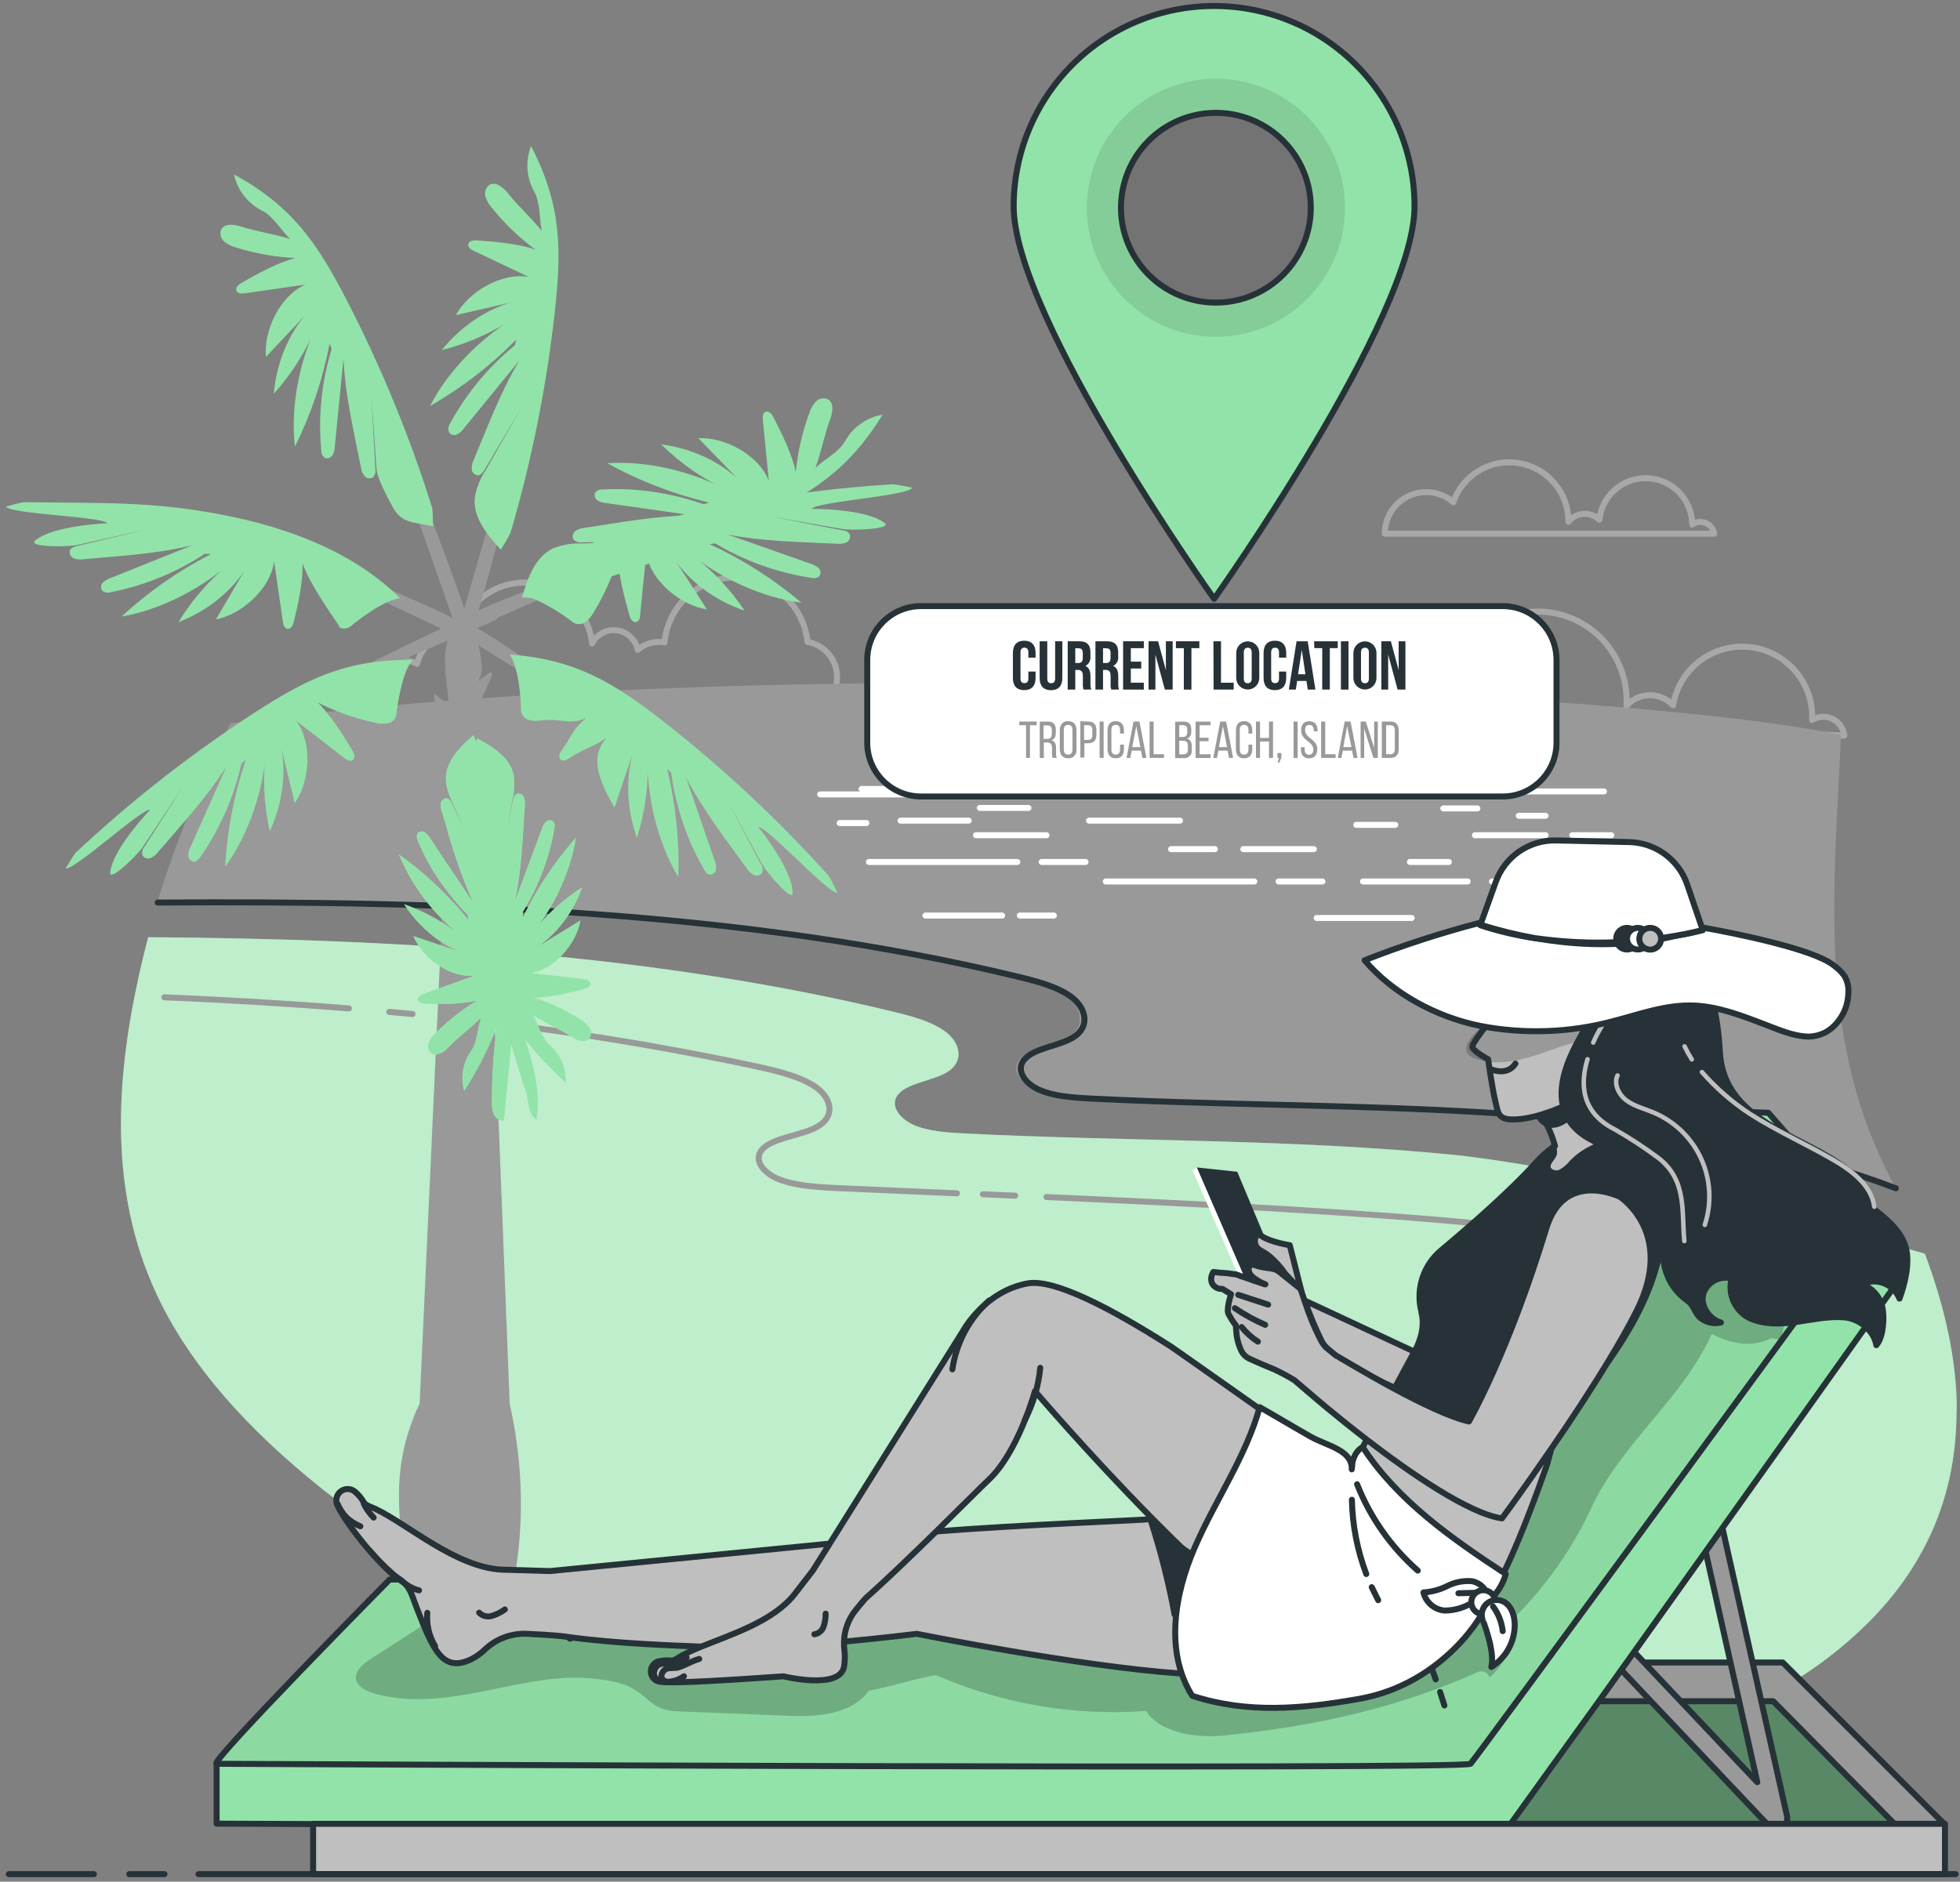 <svg width="327" height="314" viewBox="0 0 327 314" fill="none" xmlns="http://www.w3.org/2000/svg">
<rect x="0" y="0" width="327" height="314" fill="#808080" stroke="none"/>
<path d="M326.41 236.423C326.201 250.564 320.624 261.855 311.655 270.809C309.53 272.922 307.266 274.889 304.877 276.697C303.976 277.391 303.045 278.064 302.085 278.715L301.123 279.366C300.159 280.017 299.175 280.646 298.172 281.254L297.152 281.862C296.14 282.455 295.105 283.041 294.049 283.619L292.993 284.183C292.27 284.552 291.547 284.907 290.823 285.283C285.235 288.024 279.455 290.354 273.529 292.255C271.914 292.786 270.286 293.287 268.647 293.76C267.005 294.237 265.348 294.693 263.685 295.113C257.754 296.653 251.692 297.897 245.66 298.895C244.213 299.134 242.731 299.366 241.277 299.575C235.208 300.458 229.197 301.087 223.404 301.514C221.906 301.622 220.416 301.716 218.948 301.796C211.093 302.223 203.722 302.273 197.213 302.027C193.647 301.904 190.341 301.687 187.368 301.391C185.669 301.239 184.077 301.051 182.602 300.841C175.962 299.911 169.392 298.758 162.891 297.384C156.391 296.009 149.995 294.442 143.702 292.682C141.185 291.978 138.682 291.24 136.194 290.469C125.188 287.065 114.401 282.992 103.891 278.274C101.601 277.256 99.329 276.203 97.077 275.113C92.578 272.953 88.186 270.679 83.899 268.292C83.414 268.032 82.93 267.764 82.452 267.475C77.63 264.765 72.931 261.922 68.355 258.947C67.212 258.224 66.069 257.443 64.948 256.669L64.55 256.394C62.995 255.338 61.454 254.224 59.943 253.146C58.853 252.36 57.77 251.56 56.695 250.745C55.624 249.927 54.576 249.11 53.534 248.278C41.578 238.716 31.64 227.917 26.048 215.794C18.208 198.876 19.271 180.482 23.155 162.862C23.278 162.298 23.408 161.72 23.546 161.141C23.683 160.562 23.784 160.114 23.915 159.6C24.045 159.087 24.182 158.508 24.32 157.958C24.421 157.546 24.529 157.134 24.638 156.714L24.725 156.389C67.183 156.678 109.504 159.282 148.924 168.794C152.201 169.589 155.586 170.493 157.843 172.237C160.1 173.98 160.808 176.83 158.479 178.594C156.15 180.359 151.564 180.555 149.857 182.623C148.411 184.352 149.944 186.58 152.375 187.686C154.805 188.793 157.872 188.96 160.801 189.133C187.976 190.507 215.447 190.023 242.362 192.692C258.224 194.261 299.655 202.927 321.13 209.198C321.535 210.268 321.919 211.331 322.273 212.38C322.381 212.706 322.49 213.024 322.591 213.357C323.642 216.5 324.497 219.706 325.152 222.955C325.224 223.324 325.296 223.678 325.369 224.062L325.564 225.161L325.738 226.253C325.788 226.579 325.839 226.919 325.882 227.244C325.926 227.57 325.991 228.04 326.034 228.431C326.128 229.154 326.193 229.827 326.251 230.514C326.345 231.555 326.41 232.597 326.439 233.609C326.468 234.622 326.425 235.476 326.41 236.423Z" fill="#92E3A9"/>
<path opacity="0.4" d="M326.41 236.423C326.201 250.564 320.624 261.855 311.655 270.809C309.53 272.922 307.266 274.889 304.877 276.697C303.976 277.391 303.045 278.064 302.085 278.715L301.123 279.366C300.159 280.017 299.175 280.646 298.172 281.254L297.152 281.862C296.14 282.455 295.105 283.041 294.049 283.619L292.993 284.183C292.27 284.552 291.547 284.907 290.823 285.283C285.235 288.024 279.455 290.354 273.529 292.255C271.914 292.786 270.286 293.287 268.647 293.76C267.005 294.237 265.348 294.693 263.685 295.113C257.754 296.653 251.692 297.897 245.66 298.895C244.213 299.134 242.731 299.366 241.277 299.575C235.208 300.458 229.197 301.087 223.404 301.514C221.906 301.622 220.416 301.716 218.948 301.796C211.093 302.223 203.722 302.273 197.213 302.027C193.647 301.904 190.341 301.687 187.368 301.391C185.669 301.239 184.077 301.051 182.602 300.841C175.962 299.911 169.392 298.758 162.891 297.384C156.391 296.009 149.995 294.442 143.702 292.682C141.185 291.978 138.682 291.24 136.194 290.469C125.188 287.065 114.401 282.992 103.891 278.274C101.601 277.256 99.329 276.203 97.077 275.113C92.578 272.953 88.186 270.679 83.899 268.292C83.414 268.032 82.93 267.764 82.452 267.475C77.63 264.765 72.931 261.922 68.355 258.947C67.212 258.224 66.069 257.443 64.948 256.669L64.55 256.394C62.995 255.338 61.454 254.224 59.943 253.146C58.853 252.36 57.77 251.56 56.695 250.745C55.624 249.927 54.576 249.11 53.534 248.278C41.578 238.716 31.64 227.917 26.048 215.794C18.208 198.876 19.271 180.482 23.155 162.862C23.278 162.298 23.408 161.72 23.546 161.141C23.683 160.562 23.784 160.114 23.915 159.6C24.045 159.087 24.182 158.508 24.32 157.958C24.421 157.546 24.529 157.134 24.638 156.714L24.725 156.389C67.183 156.678 109.504 159.282 148.924 168.794C152.201 169.589 155.586 170.493 157.843 172.237C160.1 173.98 160.808 176.83 158.479 178.594C156.15 180.359 151.564 180.555 149.857 182.623C148.411 184.352 149.944 186.58 152.375 187.686C154.805 188.793 157.872 188.96 160.801 189.133C187.976 190.507 215.447 190.023 242.362 192.692C258.224 194.261 299.655 202.927 321.13 209.198C321.535 210.268 321.919 211.331 322.273 212.38C322.381 212.706 322.49 213.024 322.591 213.357C323.642 216.5 324.497 219.706 325.152 222.955C325.224 223.324 325.296 223.678 325.369 224.062L325.564 225.161L325.738 226.253C325.788 226.579 325.839 226.919 325.882 227.244C325.926 227.57 325.991 228.04 326.034 228.431C326.128 229.154 326.193 229.827 326.251 230.514C326.345 231.555 326.41 232.597 326.439 233.609C326.468 234.622 326.425 235.476 326.41 236.423Z" fill="white"/>
<path d="M174.595 199.751C199.686 200.872 227.122 202.268 246.752 204.185C269.602 206.42 292.784 212.142 313.065 217.516" stroke="#999999" stroke-linecap="round" stroke-linejoin="round"/>
<path d="M163.976 199.288L169.358 199.52" stroke="#999999" stroke-linecap="round" stroke-linejoin="round"/>
<path d="M73.584 169.698C91.238 171.487 108.78 174.239 126.133 177.943C129.785 178.739 133.554 179.643 136.071 181.386C138.588 183.13 139.377 185.979 136.794 187.744C134.212 189.509 129.091 189.705 127.189 191.773C125.612 193.502 127.283 195.73 129.995 196.8C132.708 197.871 136.122 198.066 139.398 198.247C145.539 198.522 152.418 198.818 159.651 199.129" stroke="#999999" stroke-linecap="round" stroke-linejoin="round"/>
<path d="M64.941 168.851L68.818 169.213" stroke="#999999" stroke-linecap="round" stroke-linejoin="round"/>
<path d="M27.43 166.421C37.749 166.845 48.011 167.463 58.214 168.273" stroke="#999999" stroke-linecap="round" stroke-linejoin="round"/>
<path d="M139.224 115.211C139.55 114.413 139.696 113.554 139.651 112.694C139.585 111.344 139.062 110.056 138.166 109.044C137.271 108.031 136.057 107.354 134.725 107.124C134.424 104.162 133.031 101.419 130.819 99.427C128.606 97.435 125.732 96.338 122.755 96.347C119.778 96.357 116.911 97.474 114.712 99.481C112.513 101.487 111.138 104.24 110.856 107.204C110.461 107.13 110.057 107.103 109.656 107.124C108.45 107.18 107.3 107.65 106.401 108.455C106.239 107.623 105.822 106.862 105.208 106.278C104.593 105.695 103.812 105.317 102.973 105.199C102.134 105.08 101.279 105.226 100.526 105.617C99.774 106.007 99.163 106.623 98.777 107.377C98.503 104.73 97.305 102.264 95.394 100.411C93.483 98.559 90.98 97.439 88.326 97.247C85.671 97.055 83.034 97.805 80.876 99.364C78.719 100.922 77.18 103.191 76.528 105.772C76.196 105.746 75.862 105.746 75.53 105.772C74.129 105.84 72.788 106.366 71.715 107.269C70.641 108.171 69.892 109.401 69.584 110.77C69.032 110.481 68.427 110.31 67.806 110.268C67.184 110.226 66.561 110.313 65.976 110.525C65.39 110.736 64.855 111.067 64.404 111.497C63.953 111.926 63.596 112.444 63.356 113.019C62.942 112.492 62.371 112.111 61.726 111.93C61.081 111.749 60.395 111.777 59.767 112.012C59.139 112.246 58.602 112.674 58.233 113.233C57.864 113.792 57.683 114.455 57.715 115.124C57.724 115.292 57.748 115.459 57.787 115.623C57.603 115.275 57.306 114.999 56.945 114.842C56.584 114.685 56.18 114.655 55.8 114.758C55.419 114.861 55.085 115.089 54.852 115.407C54.619 115.725 54.501 116.112 54.517 116.505C54.526 116.632 54.545 116.758 54.575 116.882C54.467 116.917 54.363 116.963 54.264 117.019C53.919 116.704 53.466 116.532 52.998 116.539C52.53 116.546 52.083 116.731 51.747 117.057C51.411 117.383 51.212 117.824 51.191 118.292C51.169 118.759 51.327 119.217 51.632 119.572L139.224 115.211Z" stroke="#A8A8A8" stroke-linecap="round" stroke-linejoin="round"/>
<path d="M285.999 89.056H231.027C231.026 87.73 231.405 86.431 232.12 85.313C232.834 84.196 233.855 83.308 235.06 82.753C236.265 82.199 237.603 82.002 238.917 82.185C240.23 82.369 241.464 82.926 242.47 83.79C243.233 81.584 244.754 79.719 246.761 78.528C248.769 77.336 251.134 76.894 253.436 77.281C255.739 77.668 257.829 78.858 259.338 80.64C260.846 82.422 261.673 84.681 261.674 87.016V87.074C261.974 86.689 262.352 86.372 262.784 86.144C263.215 85.915 263.69 85.781 264.178 85.75C264.665 85.718 265.153 85.79 265.611 85.961C266.068 86.132 266.484 86.398 266.831 86.741C267.041 84.766 267.999 82.945 269.509 81.655C271.019 80.364 272.967 79.701 274.951 79.802C276.935 79.903 278.805 80.76 280.176 82.198C281.548 83.635 282.316 85.543 282.324 87.53C282.715 87.245 283.186 87.093 283.67 87.096C284.228 87.092 284.769 87.287 285.196 87.646C285.623 88.005 285.907 88.505 285.999 89.056V89.056Z" stroke="#A8A8A8" stroke-linecap="round" stroke-linejoin="round"/>
<path d="M307.691 122.762L225.168 118.285C225.276 116.293 225.952 114.374 227.117 112.754C228.282 111.135 229.887 109.884 231.742 109.15C233.596 108.415 235.623 108.227 237.581 108.609C239.538 108.991 241.346 109.927 242.788 111.305C244.11 108.052 246.543 105.372 249.654 103.743C252.765 102.115 256.353 101.642 259.78 102.409C263.207 103.175 266.251 105.133 268.371 107.932C270.491 110.732 271.55 114.192 271.359 117.699V117.786C271.842 117.234 272.437 116.79 273.104 116.483C273.771 116.177 274.495 116.014 275.229 116.007C275.963 115.999 276.69 116.147 277.363 116.439C278.036 116.732 278.64 117.164 279.134 117.706C279.615 114.762 281.205 112.114 283.576 110.304C285.947 108.494 288.921 107.66 291.887 107.973C294.854 108.285 297.589 109.721 299.53 111.985C301.472 114.25 302.474 117.171 302.331 120.151C302.836 119.833 303.413 119.649 304.008 119.616C304.603 119.583 305.197 119.702 305.734 119.962C306.271 120.222 306.733 120.613 307.076 121.101C307.42 121.588 307.634 122.155 307.698 122.748L307.691 122.762Z" stroke="#A8A8A8" stroke-linecap="round" stroke-linejoin="round"/>
<path d="M316.392 198.587C300.241 192.272 281.391 188.685 262.592 186.826C235.678 184.157 208.207 184.656 181.032 183.267C178.103 183.115 175.036 182.92 172.605 181.82C170.175 180.721 168.671 178.522 170.088 176.793C171.795 174.717 176.367 174.544 178.71 172.765C181.054 170.985 180.33 168.15 178.074 166.399C175.817 164.649 172.432 163.752 169.155 162.964C123.941 152.042 74.908 150.248 26.229 150.588C26.424 149.959 26.62 149.322 26.822 148.693C27.025 148.063 27.191 147.543 27.386 146.971C27.813 145.655 28.269 144.338 28.739 143.029C28.963 142.4 29.187 141.771 29.419 141.149L30.026 139.536C31.193 136.498 32.445 133.477 33.78 130.473C34.012 129.937 34.251 129.409 34.504 128.881L35.01 127.775C35.249 127.261 35.487 126.748 35.733 126.241C36.095 125.467 36.457 124.708 36.847 123.941C37.296 123.022 37.759 122.104 38.221 121.185L38.46 120.722C128.006 108.426 272.813 115.102 307.134 122.668C307.138 122.731 307.138 122.793 307.134 122.856C306.063 147.449 303.127 172.2 314.888 195.563C314.989 195.78 315.098 195.99 315.206 196.2L315.814 197.401C316.009 197.777 316.197 198.16 316.378 198.536C316.385 198.552 316.39 198.569 316.392 198.587Z" fill="#999999"/>
<path d="M26.316 150.61C75.226 150.27 124.505 152.006 169.936 163.007C173.213 163.803 176.598 164.707 178.855 166.45C181.111 168.193 181.82 171.043 179.491 172.808C177.162 174.573 172.576 174.768 170.869 176.837C169.423 178.566 170.956 180.793 173.386 181.864C175.817 182.934 178.884 183.137 181.813 183.31C208.988 184.685 236.459 184.2 263.373 186.869C281.84 188.699 300.349 192.193 316.305 198.29" stroke="#263238" stroke-linecap="round" stroke-linejoin="round"/>
<path d="M241.609 132.064H267.598" stroke="white" stroke-linecap="round" stroke-linejoin="round"/>
<path d="M257.855 136.129H253.385" stroke="white" stroke-linecap="round" stroke-linejoin="round"/>
<path d="M240.799 134.906H246.484" stroke="white" stroke-linecap="round" stroke-linejoin="round"/>
<path d="M171.759 131.659H143.738" stroke="white" stroke-linecap="round" stroke-linejoin="round"/>
<path d="M136.838 132.563H159.579" stroke="white" stroke-linecap="round" stroke-linejoin="round"/>
<path d="M150.24 136.939H161.611" stroke="white" stroke-linecap="round" stroke-linejoin="round"/>
<path d="M174.602 139.377H162.826" stroke="white" stroke-linecap="round" stroke-linejoin="round"/>
<path d="M227.396 147.094H244.857" stroke="white" stroke-linecap="round" stroke-linejoin="round"/>
<path d="M196.872 136.939H181.69" stroke="white" stroke-linecap="round" stroke-linejoin="round"/>
<path d="M232.785 137.648H226.282" stroke="white" stroke-linecap="round" stroke-linejoin="round"/>
<path d="M241.718 143.839H235.222" stroke="white" stroke-linecap="round" stroke-linejoin="round"/>
<path d="M173.792 143.839H181.104" stroke="white" stroke-linecap="round" stroke-linejoin="round"/>
<path d="M195.375 141.698H202.688" stroke="white" stroke-linecap="round" stroke-linejoin="round"/>
<path d="M169.727 143.839H144.96" stroke="white" stroke-linecap="round" stroke-linejoin="round"/>
<path d="M213.321 147.094H220.633" stroke="white" stroke-linecap="round" stroke-linejoin="round"/>
<path d="M209.263 147.094H184.489" stroke="white" stroke-linecap="round" stroke-linejoin="round"/>
<path d="M246.072 139.377H257.855" stroke="white" stroke-linecap="round" stroke-linejoin="round"/>
<path d="M207.433 141.698H219.208" stroke="white" stroke-linecap="round" stroke-linejoin="round"/>
<path d="M262.318 139.377H268.82" stroke="white" stroke-linecap="round" stroke-linejoin="round"/>
<path d="M237.956 132.064H233.891" stroke="white" stroke-linecap="round" stroke-linejoin="round"/>
<path d="M163.463 134.82H171.585" stroke="white" stroke-linecap="round" stroke-linejoin="round"/>
<path d="M140.085 137.344H144.555" stroke="white" stroke-linecap="round" stroke-linejoin="round"/>
<path d="M248.922 147.094H253.385" stroke="white" stroke-linecap="round" stroke-linejoin="round"/>
<path d="M219.678 153.185H235.519" stroke="white" stroke-linecap="round" stroke-linejoin="round"/>
<path d="M175.824 152.779H170.139" stroke="white" stroke-linecap="round" stroke-linejoin="round"/>
<path d="M167.195 152.779H154.4" stroke="white" stroke-linecap="round" stroke-linejoin="round"/>
<path d="M116.599 88.766L117.323 88.137L103.196 94.285L102.603 94.538L91.79 99.233L89.62 100.188L83.11 103.016C83.031 103.146 82.944 103.272 82.85 103.392L79.559 104.838C79.559 104.838 79.559 104.838 79.609 104.838C80.825 105.453 83.508 107.196 86.741 109.381C95.197 115.102 107.457 123.919 107.457 123.919C107.457 123.919 120.252 131.066 112.281 128.346L113.229 128.614L106.111 124.151L86.076 111.601L79.812 107.674C80.072 108.534 80.228 109.423 80.275 110.321C80.423 110.897 80.449 111.497 80.352 112.084C80.255 112.671 80.036 113.231 79.711 113.728C80.81 112.715 82.893 111.117 81.801 113.366C81.034 115.102 80.272 116.838 79.515 118.574C80.137 117.128 82.669 117.127 83.248 118.632C82.394 119.109 81.647 119.755 81.05 120.529C80.453 121.304 80.02 122.191 79.776 123.138C80.212 122.679 80.794 122.385 81.422 122.305C82.051 122.224 82.688 122.363 83.226 122.697C82.608 123.182 82.067 123.758 81.62 124.404C81.259 124.927 80.96 125.49 80.73 126.082L82.589 172.237L82.647 173.683L83.175 186.79L85.034 234.253C88.947 251.613 85.671 265.037 84.593 268.704L83.87 268.314C83.385 268.046 82.9 267.779 82.423 267.497C77.601 264.777 72.902 261.929 68.326 258.954L66.98 258.065C66.879 252.755 65.02 244.799 70.011 234.195L72.687 175.998L72.861 172.215L73.078 167.506L73.186 164.967L73.367 161.213L73.519 157.763V157.148L73.664 153.922V153.336L73.873 148.866L73.917 147.897L74.112 143.557L74.373 138.067L74.59 133.301L74.647 132.071L74.857 127.449V127.312C73.751 125.004 72.644 122.711 71.544 120.411L73.671 120.563C72.817 119.09 72.399 117.404 72.463 115.703L74.937 117.742C74.864 116.216 73.62 109.938 74.669 106.893L66.995 110.176L45.295 119.493L43.646 120.216L44.615 120.108C39.451 121.012 42.843 119.384 46.127 118.024C48.116 117.193 50.069 116.469 50.069 116.469C50.069 116.469 55.458 113.742 61.758 110.632C65.722 108.679 70.047 106.567 73.613 104.896L64.442 100.556L59.053 97.989L53.932 95.443L37.513 87.616L38.236 88.267C31.668 83.002 44.565 89.967 44.565 89.967C44.565 89.967 49.151 91.804 54.836 94.141C56.572 94.864 58.409 95.587 60.254 96.376C62.098 97.164 63.819 97.873 65.512 98.596C70.091 100.556 74.025 102.307 75.515 103.168L70.018 87.443L69.186 85.07L66.922 78.561L62.185 65.006L62.235 65.99C61.36 57.621 62.546 62.091 62.546 62.091C62.546 62.091 65.194 68.861 68.333 76.933C69.121 78.98 69.946 81.121 70.756 83.248C71.255 84.557 71.747 85.859 72.203 87.139C74.481 93.164 76.543 98.712 77.454 101.533L81.128 88.824L87.927 65.324L88.513 63.291L87.985 64.116C92.115 56.782 90.495 61.122 90.495 61.122C90.495 61.122 90.278 62.026 89.888 63.559C88.586 68.76 85.432 81.273 82.857 90.987C81.635 95.609 80.542 99.602 79.841 101.837C81.461 101.113 84.13 99.999 87.233 98.799L88.043 98.473C97.446 94.857 110.198 90.228 110.198 90.228C110.198 90.228 123.37 83.703 116.599 88.766Z" fill="#999999"/>
<path d="M12.703 142.219C21.822 133.691 31.665 125.971 42.12 119.146C51.147 113.265 57.787 109.988 68.818 110.133C67.075 112.101 66.221 117.995 66.141 119.247C66.078 119.601 65.909 119.929 65.658 120.187C65.407 120.444 65.084 120.621 64.731 120.693C64.009 120.821 63.268 120.786 62.561 120.592C59.243 119.896 56.033 118.763 53.013 117.222C55.183 119.319 57.23 122.654 58.8 125.25C59.089 125.742 59.335 126.458 58.887 126.813C58.438 127.167 57.867 126.813 57.44 126.487L49.411 120.274C52.131 123.89 51.762 130.299 49.18 134.017C48.259 130.236 47.338 126.456 46.417 122.675C48.03 127.883 47.285 133.771 45.014 138.726C44 134.216 43.804 129.561 44.435 124.983C43.994 131.717 41.542 139.196 37.556 144.649C37.892 138.578 39.05 132.58 40.999 126.82L40.276 127.435C39.022 133.026 36.693 138.32 33.419 143.022C33.144 143.391 32.797 143.796 32.334 143.803C32.083 143.772 31.852 143.652 31.682 143.465C31.512 143.278 31.415 143.036 31.408 142.783C31.409 142.277 31.538 141.779 31.784 141.337L37.78 127.898C34.533 133.04 30.352 137.532 26.395 142.154C26.075 142.595 25.646 142.946 25.151 143.174C24.902 143.281 24.623 143.293 24.365 143.208C24.108 143.123 23.891 142.946 23.755 142.711C23.699 142.458 23.703 142.195 23.768 141.944C23.832 141.693 23.954 141.46 24.124 141.264L30.75 130.928C28.399 134.444 26.287 137.684 23.936 141.199C23.018 142.581 18.251 147.253 18.396 145.604C18.721 141.713 25.057 135.116 25.057 135.116C23.567 134.957 12.37 145.308 10.946 144.903C11.257 144.498 12.291 142.588 12.703 142.219Z" fill="#92E3A9"/>
<path d="M138.169 146.053C129.821 136.769 120.682 128.229 110.856 120.527C102.379 113.88 96.043 110.039 85.041 109.215C86.604 111.334 86.944 117.279 86.915 118.531C86.941 118.895 87.078 119.242 87.306 119.526C87.535 119.811 87.845 120.019 88.195 120.122C88.902 120.317 89.645 120.347 90.365 120.209C93.728 119.804 94.705 121.084 97.837 119.818C95.479 121.713 95.501 122.711 93.728 125.178C93.388 125.648 93.085 126.343 93.504 126.733C93.924 127.124 94.517 126.82 94.951 126.531C97.801 124.701 98.307 125.004 101.157 123.174C98.126 126.531 100.267 130.827 102.517 134.747L106.263 123.688C104.202 128.751 104.433 134.668 106.263 139.803C107.659 135.4 108.26 130.783 108.036 126.169C107.884 132.917 109.677 140.584 113.171 146.364C113.368 140.279 112.738 134.196 111.298 128.281L111.978 128.968C112.74 134.644 114.599 140.118 117.453 145.083C117.692 145.481 117.996 145.915 118.458 145.959C118.712 145.952 118.955 145.854 119.142 145.682C119.33 145.511 119.449 145.278 119.478 145.026C119.511 144.53 119.424 144.034 119.225 143.579L114.43 129.67C117.214 135.08 120.983 139.919 124.556 144.859C124.838 145.324 125.234 145.71 125.706 145.98C125.946 146.112 126.226 146.151 126.493 146.09C126.76 146.029 126.995 145.871 127.153 145.648C127.236 145.396 127.258 145.128 127.217 144.866C127.175 144.605 127.071 144.357 126.914 144.143L121.214 133.294C123.247 137.004 125.077 140.411 127.109 144.143C127.905 145.59 132.238 150.653 132.245 149.018C132.245 145.105 126.516 137.981 126.516 137.981C128.021 137.981 138.27 149.243 139.724 148.96C139.391 148.454 138.559 146.458 138.169 146.053Z" fill="#92E3A9"/>
<path d="M72.073 84.658C68.336 72.745 63.576 61.177 57.845 50.084C52.898 40.522 48.739 34.395 39.039 29.108C39.321 30.396 39.886 31.606 40.692 32.649C41.499 33.693 42.528 34.543 43.704 35.14C45.621 36.088 46.865 38.424 48.42 39.892C45.722 39.032 42.966 38.677 40.269 37.816C39.068 37.433 37.419 37.223 36.876 38.359C36.756 38.699 36.742 39.067 36.837 39.414C36.931 39.762 37.129 40.072 37.404 40.305C37.962 40.769 38.617 41.102 39.321 41.281C42.551 42.306 45.902 42.902 49.288 43.053C46.395 43.777 42.945 45.701 40.312 47.191C39.813 47.473 39.241 47.979 39.458 48.507C39.675 49.035 40.348 49.006 40.905 48.934L50.959 47.487C46.807 49.288 43.957 55.046 44.37 59.552L52.377 51.053C48.406 54.785 46.149 60.275 45.679 65.707C48.768 62.282 51.222 58.334 52.926 54.048C49.983 60.123 48.427 67.834 49.201 74.539C51.902 69.095 53.849 63.308 54.988 57.339C55.096 57.635 55.212 57.939 55.328 58.243C53.652 63.72 53.065 69.472 53.599 75.175C53.593 75.407 53.639 75.637 53.736 75.848C53.833 76.059 53.976 76.244 54.156 76.391C54.389 76.489 54.65 76.501 54.891 76.422C55.131 76.344 55.335 76.181 55.465 75.964C55.712 75.521 55.846 75.024 55.856 74.517L57.303 59.877C57.592 65.946 59.01 71.921 60.196 77.888C60.252 78.428 60.449 78.945 60.767 79.385C60.931 79.603 61.168 79.753 61.435 79.806C61.702 79.859 61.979 79.813 62.214 79.674C62.391 79.483 62.52 79.251 62.59 79C62.661 78.749 62.671 78.484 62.619 78.228C62.397 74.144 62.175 70.045 61.953 65.932C62.257 70.156 62.503 74.011 62.814 78.228C62.93 79.877 64.695 83.067 65.476 84.528C67.045 87.479 69.034 87.059 72.282 87.855C72.188 87.32 72.232 85.15 72.073 84.658Z" fill="#92E3A9"/>
<path d="M4.139 83.797C16.616 84.014 25.166 83.551 37.411 85.967C47.986 88.022 58.937 92.058 66.771 99.833C64.145 100.036 59.436 103.681 58.503 104.52C58.212 104.738 57.862 104.862 57.499 104.876C57.136 104.89 56.778 104.794 56.471 104.6C55.841 104.238 57.028 105.113 56.623 104.513C54.72 101.707 51.559 97.171 50.467 93.967C50.583 96.99 49.744 100.802 49.021 103.746C48.89 104.303 48.565 104.99 47.993 104.932C47.422 104.875 47.27 104.209 47.183 103.696C46.701 100.349 46.219 96.998 45.737 93.642C45.187 98.133 40.457 102.488 36.023 103.363L41.925 93.287C39.458 98.148 34.829 101.866 29.752 103.84C32.165 99.888 35.266 96.4 38.909 93.54C33.911 98.068 26.945 101.735 20.291 102.886C24.754 98.757 29.757 95.254 35.162 92.47L34.2 92.397C29.414 95.545 24.061 97.729 18.439 98.828C18.219 98.896 17.986 98.914 17.759 98.88C17.531 98.847 17.313 98.762 17.123 98.632C16.957 98.442 16.866 98.198 16.866 97.945C16.866 97.693 16.957 97.449 17.123 97.258C17.478 96.896 17.918 96.627 18.403 96.477L32.059 90.994C26.149 92.441 20.023 92.752 13.976 93.316C13.439 93.411 12.887 93.368 12.37 93.193C12.111 93.101 11.894 92.917 11.761 92.676C11.627 92.434 11.587 92.153 11.647 91.884C11.835 91.392 12.428 91.204 12.942 91.081L24.891 88.267C20.811 89.164 17.043 90.018 12.906 90.936C11.286 91.291 4.609 91.334 5.861 90.213C8.805 87.645 17.947 87.32 17.947 87.32C16.985 86.163 1.738 85.815 1 84.535C1.528 84.427 3.604 83.783 4.139 83.797Z" fill="#92E3A9"/>
<path d="M85.172 88.926C88.681 76.945 91.145 64.682 92.535 52.276C93.736 41.571 93.678 34.193 88.6 24.37C88.118 25.598 87.916 26.918 88.007 28.234C88.099 29.55 88.481 30.829 89.128 31.979C90.191 33.831 89.931 36.471 90.401 38.547C88.636 36.334 86.546 34.511 84.781 32.29C84 31.314 82.741 30.222 81.656 30.844C81.361 31.055 81.137 31.353 81.016 31.695C80.894 32.038 80.88 32.41 80.976 32.761C81.18 33.458 81.542 34.099 82.032 34.634C84.144 37.288 86.598 39.649 89.331 41.657C86.481 40.645 82.582 40.334 79.566 40.109C78.995 40.066 78.242 40.167 78.119 40.731C77.996 41.296 78.582 41.643 79.067 41.874L88.224 46.214C83.776 45.404 78.206 48.615 76.051 52.587L87.421 49.968C82.047 50.865 77.121 54.178 73.678 58.431C78.156 57.306 82.398 55.393 86.206 52.782C80.419 56.196 74.807 61.751 71.74 67.754C77.017 64.732 81.857 61.004 86.126 56.673C86.054 56.984 85.982 57.295 85.902 57.614C81.466 61.24 77.781 65.697 75.052 70.734C74.917 70.938 74.834 71.171 74.808 71.415C74.783 71.658 74.817 71.903 74.908 72.13C75.046 72.342 75.256 72.497 75.499 72.566C75.743 72.635 76.003 72.614 76.231 72.507C76.684 72.279 77.073 71.941 77.36 71.523L86.669 60.131C83.537 65.338 81.396 71.089 79.052 76.702C78.803 77.184 78.678 77.721 78.691 78.264C78.709 78.535 78.825 78.79 79.016 78.983C79.207 79.175 79.462 79.293 79.732 79.313C80.26 79.313 80.615 78.77 80.882 78.315C82.975 74.799 85.063 71.279 87.146 67.754C85.056 71.436 83.11 74.778 81.027 78.459C80.109 79.842 79.491 81.402 79.212 83.038C78.879 86.365 81.295 89.266 83.551 91.718C84.138 90.815 84.679 89.883 85.172 88.926Z" fill="#92E3A9"/>
<path d="M90.213 99.674C102.283 96.48 114.052 92.242 125.388 87.009C135.167 82.495 141.453 78.64 147.239 69.194C145.94 69.419 144.706 69.929 143.628 70.688C142.55 71.448 141.654 72.437 141.004 73.584C139.97 75.45 137.583 76.593 136.042 78.076C137.026 75.421 137.489 72.687 138.487 70.025C138.921 68.847 139.21 67.205 138.096 66.612C137.761 66.469 137.391 66.433 137.034 66.507C136.677 66.58 136.352 66.761 136.1 67.024C135.61 67.561 135.247 68.201 135.037 68.897C133.851 72.077 133.09 75.399 132.773 78.778C132.158 75.812 130.415 72.318 129.041 69.621C128.78 69.114 128.317 68.521 127.76 68.716C127.203 68.912 127.225 69.584 127.276 70.112C127.608 73.488 127.939 76.863 128.267 80.239C126.661 76.015 121.034 72.904 116.513 73.121L124.643 81.497C121.091 77.36 115.71 74.857 110.307 74.148C113.587 77.397 117.42 80.035 121.627 81.939C115.695 78.734 108.05 76.832 101.316 77.302C106.656 80.247 112.372 82.452 118.307 83.855L117.388 84.152C111.991 82.233 106.27 81.39 100.549 81.671C100.319 81.653 100.087 81.689 99.872 81.775C99.658 81.862 99.466 81.997 99.312 82.17C99.202 82.397 99.178 82.656 99.245 82.9C99.311 83.143 99.464 83.354 99.674 83.494C100.11 83.765 100.608 83.922 101.121 83.949L115.681 86.018C109.605 86.018 103.573 87.183 97.562 88.079C97.02 88.116 96.495 88.287 96.036 88.579C95.81 88.734 95.649 88.968 95.584 89.234C95.518 89.501 95.553 89.782 95.681 90.025C95.867 90.214 96.095 90.356 96.347 90.438C96.599 90.52 96.867 90.539 97.128 90.495L109.424 90.379C105.193 90.502 101.331 90.575 97.128 90.691C95.469 90.62 93.813 90.898 92.267 91.508C89.251 92.954 88.022 96.513 87.081 99.725C87.522 99.674 89.692 99.811 90.213 99.674Z" fill="#92E3A9"/>
<path d="M149.004 80.81C136.542 81.57 124.17 83.414 112.028 86.322C101.555 88.824 94.604 91.385 87.117 99.5C89.75 99.594 94.611 103.023 95.58 103.84C95.88 104.047 96.236 104.158 96.6 104.158C96.964 104.158 97.32 104.047 97.62 103.84C98.204 103.407 98.683 102.848 99.023 102.206C100.802 99.319 102.189 96.208 103.146 92.954C103.146 95.985 104.195 99.754 105.005 102.669C105.164 103.218 105.511 103.891 106.083 103.804C106.654 103.717 106.806 103.081 106.806 102.531C107.148 99.156 107.486 95.78 107.819 92.405C108.542 96.86 113.475 101.012 117.945 101.692L111.616 91.884C114.285 96.629 119.073 100.144 124.23 101.902C121.665 98.068 118.434 94.724 114.69 92.029C119.883 96.368 126.986 99.703 133.691 100.564C129.056 96.63 123.907 93.345 118.386 90.799L119.341 90.683C124.26 93.621 129.704 95.572 135.369 96.426C135.592 96.487 135.826 96.497 136.052 96.455C136.279 96.412 136.493 96.318 136.679 96.18C136.833 95.979 136.909 95.728 136.891 95.475C136.874 95.222 136.765 94.984 136.585 94.806C136.214 94.461 135.765 94.213 135.275 94.083L121.395 89.193C127.362 90.372 133.496 90.43 139.572 90.734C140.11 90.805 140.658 90.738 141.163 90.539C141.412 90.429 141.612 90.233 141.728 89.987C141.843 89.741 141.866 89.462 141.792 89.201C141.59 88.716 140.99 88.557 140.469 88.477L128.433 86.163C132.599 86.886 136.389 87.566 140.577 88.282C142.212 88.557 148.881 88.282 147.586 87.284C144.534 84.846 135.384 84.911 135.384 84.911C136.295 83.718 151.514 82.741 152.201 81.396C151.146 81.147 150.079 80.952 149.004 80.81Z" fill="#92E3A9"/>
<path d="M98.35 171.506C97.982 170.985 97.503 170.553 96.947 170.24C94.458 168.593 91.741 167.321 88.882 166.465C91.544 166.501 94.871 165.662 97.446 165.018C97.938 164.895 98.531 164.598 98.466 164.099C98.401 163.6 97.822 163.47 97.359 163.419C94.408 163.058 91.455 162.706 88.499 162.363C92.434 161.777 96.159 157.532 96.824 153.611C94.459 155.058 92.101 156.505 89.736 158.002C89.215 158.377 88.669 158.716 88.101 159.014L89.736 158.002C93.149 155.523 95.723 152.06 97.114 148.078C94.368 149.851 91.89 152.01 89.757 154.487C89.28 155.13 88.795 155.745 88.311 156.316C88.774 155.694 89.258 155.08 89.757 154.487C93.011 150.151 95.186 145.103 96.101 139.76C92.564 143.769 89.591 148.242 87.262 153.054C87.262 152.772 87.211 152.49 87.182 152.215C89.846 147.943 91.65 143.191 92.492 138.227C92.549 138.033 92.562 137.828 92.528 137.629C92.494 137.429 92.415 137.24 92.296 137.076C92.125 136.936 91.908 136.864 91.686 136.873C91.465 136.883 91.255 136.973 91.096 137.127C90.781 137.446 90.552 137.839 90.43 138.27C88.916 142.306 87.407 146.344 85.902 150.385C87.038 145.156 87.19 139.767 87.559 134.436C87.627 133.964 87.577 133.482 87.414 133.033C87.322 132.814 87.155 132.636 86.942 132.531C86.729 132.426 86.486 132.401 86.257 132.462C85.815 132.635 85.671 133.185 85.57 133.612L84.123 140.65C84.846 136.997 84.745 137.185 85.447 133.532C85.82 132.116 85.894 130.638 85.663 129.192C85.172 127.08 83.493 125.576 81.627 124.375C80.962 123.956 80.268 123.558 79.588 123.189C79.588 123.297 79.523 123.5 79.465 123.746C79.24 123.297 79.031 122.885 78.944 122.697C77.418 124.064 75.797 125.59 74.966 127.42C74.599 128.199 74.402 129.047 74.387 129.908C74.397 130.635 74.521 131.355 74.756 132.042C74.987 132.766 75.284 133.416 75.581 134.082C77.078 137.474 76.68 136.519 78.184 139.919C76.673 136.664 76.962 137.453 75.443 134.19C75.318 133.809 75.061 133.483 74.72 133.272C74.667 133.241 74.607 133.223 74.546 133.221C74.308 133.211 74.075 133.289 73.891 133.44C73.707 133.59 73.585 133.804 73.548 134.039C73.483 134.513 73.542 134.997 73.722 135.442C73.982 136.302 74.235 137.17 74.503 138.038C75.656 142.334 77.138 146.534 78.937 150.602L74.184 143.543C73.374 142.306 72.55 141.076 71.733 139.832C71.512 139.449 71.205 139.122 70.836 138.877C70.645 138.762 70.419 138.719 70.199 138.758C69.98 138.796 69.782 138.913 69.642 139.087C69.562 139.275 69.526 139.478 69.539 139.682C69.551 139.885 69.612 140.083 69.715 140.259C70.802 142.977 72.239 145.543 73.989 147.89C75.222 149.586 76.576 151.191 78.04 152.693L78.148 153.525C76.836 151.892 75.433 150.334 73.946 148.859C71.659 146.562 69.184 144.459 66.546 142.574C68.208 146.599 70.652 150.255 73.736 153.329C74.503 154.11 75.298 154.848 76.109 155.535C75.335 154.964 74.532 154.414 73.707 153.915C71.726 152.697 69.625 151.686 67.436 150.899C69.031 153.375 71.116 155.5 73.562 157.141C74.59 157.824 75.682 158.404 76.825 158.87C77.439 159.087 78.069 159.289 78.683 159.499C78.052 159.327 77.431 159.117 76.825 158.87L73.534 157.756L68.962 156.208C69.909 158.274 71.447 160.013 73.382 161.206C75.045 162.346 77.03 162.922 79.045 162.848L73.201 164.96L70.655 165.879C70.221 166.038 69.686 166.327 69.736 166.79C69.787 167.253 70.46 167.448 70.937 167.463C71.617 167.463 72.34 167.499 73.107 167.499C75.29 167.58 77.476 167.4 79.617 166.964C77.158 168.418 74.895 170.181 72.883 172.208L72.622 172.461C72.143 172.891 71.769 173.425 71.53 174.023C71.418 174.321 71.399 174.646 71.476 174.955C71.554 175.264 71.724 175.542 71.964 175.752C72.174 175.905 72.427 175.988 72.687 175.991C73.513 175.85 74.262 175.419 74.799 174.775C76.528 172.989 78.524 171.578 80.26 169.792C79.667 171.571 79.667 173.9 78.575 175.426C77.907 176.375 77.458 177.46 77.261 178.604C77.065 179.747 77.126 180.92 77.439 182.037C79.449 178.935 81.159 175.648 82.546 172.222C82.633 171.983 82.72 171.752 82.814 171.499C82.814 171.911 82.749 172.316 82.712 172.699C82.676 173.083 82.633 173.336 82.604 173.654C82.225 177.052 82.043 180.47 82.061 183.889C82.02 184.592 82.134 185.296 82.394 185.951C82.551 186.285 82.803 186.567 83.117 186.761C83.396 186.939 83.731 187.009 84.058 186.956C84.47 182.688 84.868 178.428 85.28 174.161C86.054 176.837 87.197 180.547 87.631 181.755C88.354 183.636 87.913 185.574 89.475 186.819C90.242 182.327 88.991 177.777 87.602 173.408C89.665 175.989 91.924 178.407 94.358 180.641C94.409 179.484 94.202 178.329 93.753 177.261C93.304 176.193 92.624 175.238 91.761 174.464C90.35 173.228 89.823 170.956 88.868 169.358C90.965 170.703 93.208 171.636 95.312 172.974C96.246 173.575 97.598 174.117 98.321 173.278C98.504 173.02 98.605 172.713 98.61 172.397C98.615 172.08 98.525 171.77 98.35 171.506ZM76.13 155.55C76.738 155.984 77.331 156.447 77.902 156.939C77.302 156.505 76.709 156.034 76.13 155.55Z" fill="#92E3A9"/>
<path d="M98.35 171.506C97.982 170.985 97.503 170.553 96.947 170.24C94.458 168.593 91.741 167.321 88.882 166.465C91.544 166.501 94.871 165.662 97.446 165.018C97.938 164.895 98.531 164.598 98.466 164.099C98.401 163.6 97.822 163.47 97.359 163.419C94.408 163.058 91.455 162.706 88.499 162.363C92.434 161.777 96.159 157.532 96.824 153.611C94.459 155.058 92.101 156.505 89.736 158.002C89.215 158.377 88.669 158.716 88.101 159.014L89.736 158.002C93.149 155.523 95.723 152.06 97.114 148.078C94.368 149.851 91.89 152.01 89.757 154.487C89.28 155.13 88.795 155.745 88.311 156.316C88.774 155.694 89.258 155.08 89.757 154.487C93.011 150.151 95.186 145.103 96.101 139.76C92.564 143.769 89.591 148.242 87.262 153.054C87.262 152.772 87.211 152.49 87.182 152.215C89.846 147.943 91.65 143.191 92.492 138.227C92.549 138.033 92.562 137.828 92.528 137.629C92.494 137.429 92.415 137.24 92.296 137.076C92.125 136.936 91.908 136.864 91.686 136.873C91.465 136.883 91.255 136.973 91.096 137.127C90.781 137.446 90.552 137.839 90.43 138.27C88.916 142.306 87.407 146.344 85.902 150.385C87.038 145.156 87.19 139.767 87.559 134.436C87.627 133.964 87.577 133.482 87.414 133.033C87.322 132.814 87.155 132.636 86.942 132.531C86.729 132.426 86.486 132.401 86.257 132.462C85.815 132.635 85.671 133.185 85.57 133.612L84.123 140.65C84.846 136.997 84.745 137.185 85.447 133.532C85.82 132.116 85.894 130.638 85.663 129.192C85.172 127.08 83.493 125.576 81.627 124.375C80.962 123.956 80.268 123.558 79.588 123.189C79.588 123.297 79.523 123.5 79.465 123.746C79.24 123.297 79.031 122.885 78.944 122.697C77.418 124.064 75.797 125.59 74.966 127.42C74.599 128.199 74.402 129.047 74.387 129.908C74.397 130.635 74.521 131.355 74.756 132.042C74.987 132.766 75.284 133.416 75.581 134.082C77.078 137.474 76.68 136.519 78.184 139.919C76.673 136.664 76.962 137.453 75.443 134.19C75.318 133.809 75.061 133.483 74.72 133.272C74.667 133.241 74.607 133.223 74.546 133.221C74.308 133.211 74.075 133.289 73.891 133.44C73.707 133.59 73.585 133.804 73.548 134.039C73.483 134.513 73.542 134.997 73.722 135.442C73.982 136.302 74.235 137.17 74.503 138.038C75.656 142.334 77.138 146.534 78.937 150.602L74.184 143.543C73.374 142.306 72.55 141.076 71.733 139.832C71.512 139.449 71.205 139.122 70.836 138.877C70.645 138.762 70.419 138.719 70.199 138.758C69.98 138.796 69.782 138.913 69.642 139.087C69.562 139.275 69.526 139.478 69.539 139.682C69.551 139.885 69.612 140.083 69.715 140.259C70.802 142.977 72.239 145.543 73.989 147.89C75.222 149.586 76.576 151.191 78.04 152.693L78.148 153.525C76.836 151.892 75.433 150.334 73.946 148.859C71.659 146.562 69.184 144.459 66.546 142.574C68.208 146.599 70.652 150.255 73.736 153.329C74.503 154.11 75.298 154.848 76.109 155.535C75.335 154.964 74.532 154.414 73.707 153.915C71.726 152.697 69.625 151.686 67.436 150.899C69.031 153.375 71.116 155.5 73.562 157.141C74.59 157.824 75.682 158.404 76.825 158.87C77.439 159.087 78.069 159.289 78.683 159.499C78.052 159.327 77.431 159.117 76.825 158.87L73.534 157.756L68.962 156.208C69.909 158.274 71.447 160.013 73.382 161.206C75.045 162.346 77.03 162.922 79.045 162.848L73.201 164.96L70.655 165.879C70.221 166.038 69.686 166.327 69.736 166.79C69.787 167.253 70.46 167.448 70.937 167.463C71.617 167.463 72.34 167.499 73.107 167.499C75.29 167.58 77.476 167.4 79.617 166.964C77.158 168.418 74.895 170.181 72.883 172.208L72.622 172.461C72.143 172.891 71.769 173.425 71.53 174.023C71.418 174.321 71.399 174.646 71.476 174.955C71.554 175.264 71.724 175.542 71.964 175.752C72.174 175.905 72.427 175.988 72.687 175.991C73.513 175.85 74.262 175.419 74.799 174.775C76.528 172.989 78.524 171.578 80.26 169.792C79.667 171.571 79.667 173.9 78.575 175.426C77.907 176.375 77.458 177.46 77.261 178.604C77.065 179.747 77.126 180.92 77.439 182.037C79.449 178.935 81.159 175.648 82.546 172.222C82.633 171.983 82.72 171.752 82.814 171.499C82.814 171.911 82.749 172.316 82.712 172.699C82.676 173.083 82.633 173.336 82.604 173.654C82.225 177.052 82.043 180.47 82.061 183.889C82.02 184.592 82.134 185.296 82.394 185.951C82.551 186.285 82.803 186.567 83.117 186.761C83.396 186.939 83.731 187.009 84.058 186.956C84.47 182.688 84.868 178.428 85.28 174.161C86.054 176.837 87.197 180.547 87.631 181.755C88.354 183.636 87.913 185.574 89.475 186.819C90.242 182.327 88.991 177.777 87.602 173.408C89.665 175.989 91.924 178.407 94.358 180.641C94.409 179.484 94.202 178.329 93.753 177.261C93.304 176.193 92.624 175.238 91.761 174.464C90.35 173.228 89.823 170.956 88.868 169.358C90.965 170.703 93.208 171.636 95.312 172.974C96.246 173.575 97.598 174.117 98.321 173.278C98.504 173.02 98.605 172.713 98.61 172.397C98.615 172.08 98.525 171.77 98.35 171.506ZM76.13 155.55C76.738 155.984 77.331 156.447 77.902 156.939C77.302 156.505 76.709 156.034 76.13 155.55Z" fill="#92E3A9"/>
<path d="M316.624 304.313H252.632C252.914 304.038 258.99 295.568 267.352 283.858H296.407L316.624 304.313Z" fill="#92E3A9"/>
<path opacity="0.4" d="M316.624 304.313H252.632C252.914 304.038 258.99 295.568 267.352 283.858H296.407L316.624 304.313Z" fill="black"/>
<path d="M324.349 304.342V312.74L316.052 304.342L295.836 283.887H265.739L269.768 277.42H297.427L324.349 304.342Z" fill="#999999" stroke="#263238" stroke-linecap="round" stroke-linejoin="round"/>
<path d="M296.386 305.217C296.139 305.217 295.896 305.167 295.67 305.07C295.443 304.973 295.239 304.831 295.069 304.653L268.972 277.059C268.683 276.755 268.508 276.36 268.479 275.941C268.45 275.522 268.568 275.107 268.813 274.766L283.945 253.493C284.147 253.208 284.429 252.987 284.754 252.859C285.08 252.73 285.436 252.698 285.779 252.768C286.122 252.838 286.438 253.006 286.687 253.251C286.937 253.497 287.11 253.81 287.185 254.151L298.136 303.018C298.222 303.405 298.178 303.809 298.012 304.168C297.846 304.527 297.567 304.822 297.217 305.007C296.962 305.145 296.676 305.217 296.386 305.217ZM272.618 275.656L293.181 297.398L284.559 258.896L272.618 275.656Z" fill="#999999" stroke="#263238" stroke-linecap="round" stroke-linejoin="round"/>
<path d="M252.061 304.313C251.28 305.094 102.191 304.573 52.24 304.378L36.139 304.313V294.324H245.32L307.525 209.574L287.93 185.415L295.026 185.69L317.962 211.968C317.962 211.968 290.831 250.152 271.374 277.42L266.759 283.887L252.061 304.313Z" fill="#92E3A9" stroke="#263238" stroke-linecap="round" stroke-linejoin="round"/>
<path d="M287.952 185.415L232.177 263.576H65.013C65.013 263.576 34.634 294.324 36.138 294.324C37.643 294.324 244.307 295.344 245.32 294.324C246.332 293.304 307.524 209.574 307.524 209.574L287.952 185.415Z" fill="#92E3A9"/>
<path opacity="0.2" d="M70.713 271.128L61.772 276.871C60.528 277.674 59.103 278.853 59.414 280.306C59.66 281.478 60.926 282.107 62.069 282.476C67.364 284.125 73.085 283.619 78.539 282.635C83.993 281.652 89.388 280.191 94.936 279.966C97.706 279.858 102.647 280.277 105.135 281.536C108.223 283.098 108.795 285.398 112.867 285.565L132.085 286.332C136.794 286.52 142.212 285.926 144.996 282.107C148.671 281.478 152.461 280.155 156.143 279.525C167.174 284.339 179.213 286.392 191.216 285.507C192.489 287.728 195.512 288.878 198.022 289.398C200.555 289.811 203.137 289.825 205.675 289.442C219.989 287.937 233.566 284.87 246.6 278.99C246.787 278.919 246.986 278.888 247.185 278.898C247.385 278.907 247.58 278.959 247.758 279.048C247.937 279.137 248.095 279.262 248.223 279.415C248.351 279.568 248.446 279.746 248.502 279.937C249.87 278.766 250.929 277.275 251.585 275.597C252.241 273.92 252.474 272.106 252.263 270.317C257.739 264.963 262.205 258.666 265.449 251.728C270.375 240.951 280.747 233.414 285.579 222.601C288.675 224.214 292.154 224.93 295.293 223.404C295.705 223.201 296.624 223.548 297.087 223.548C298.939 216.72 298.743 209.69 295.836 203.238C294.02 199.223 290.476 195.187 286.093 195.643C283.778 195.889 281.796 197.35 280.017 198.847C266.986 209.776 257.741 224.542 253.602 241.038C249.913 255.924 237.465 267.417 225.183 276.61L225.906 275.793C206.015 276.126 185.053 274.816 165.596 270.657C144.411 266.137 122.451 268.487 100.781 268.784C95.717 268.856 89.931 271.352 85.034 272.762C82.915 273.363 80.694 273.977 78.524 273.551C75.718 272.965 73.157 269.594 70.713 271.128Z" fill="black"/>
<g opacity="0.2">
<path opacity="0.2" d="M287.952 185.415L232.177 263.576H65.013C65.013 263.576 34.634 294.324 36.138 294.324C37.643 294.324 244.307 295.344 245.32 294.324C246.332 293.304 307.524 209.574 307.524 209.574L287.952 185.415Z" fill="black"/>
<g opacity="0.2">
<path opacity="0.2" d="M70.713 271.128L61.772 276.871C60.528 277.674 59.103 278.853 59.414 280.306C59.66 281.478 60.926 282.107 62.069 282.476C67.364 284.125 73.085 283.619 78.539 282.635C83.993 281.652 89.388 280.191 94.936 279.966C97.706 279.858 102.647 280.277 105.135 281.536C108.223 283.098 108.795 285.398 112.867 285.565L132.085 286.332C136.794 286.52 142.212 285.926 144.996 282.107C148.671 281.478 152.461 280.155 156.143 279.525C167.174 284.339 179.213 286.392 191.216 285.507C192.489 287.728 195.512 288.878 198.022 289.398C200.555 289.811 203.137 289.825 205.675 289.442C219.989 287.937 233.566 284.87 246.6 278.99C246.787 278.919 246.986 278.888 247.185 278.898C247.385 278.907 247.58 278.959 247.758 279.048C247.937 279.137 248.095 279.262 248.223 279.415C248.351 279.568 248.446 279.746 248.502 279.937C249.87 278.766 250.929 277.275 251.585 275.597C252.241 273.92 252.474 272.106 252.263 270.317C257.739 264.963 262.205 258.666 265.449 251.728C270.375 240.951 280.747 233.414 285.579 222.601C288.675 224.214 292.154 224.93 295.293 223.404C295.705 223.201 296.624 223.548 297.087 223.548C298.939 216.72 298.743 209.69 295.836 203.238C294.02 199.223 290.476 195.187 286.093 195.643C283.778 195.889 281.796 197.35 280.017 198.847C266.986 209.776 257.741 224.542 253.602 241.038C249.913 255.924 237.465 267.417 225.183 276.61L225.906 275.793C206.015 276.126 185.053 274.816 165.596 270.657C144.411 266.137 122.451 268.487 100.781 268.784C95.717 268.856 89.931 271.352 85.034 272.762C82.915 273.363 80.694 273.977 78.524 273.551C75.718 272.965 73.157 269.594 70.713 271.128Z" fill="black"/>
</g>
<path opacity="0.2" d="M287.952 185.415L232.177 263.576H65.013C65.013 263.576 34.634 294.324 36.138 294.324C37.643 294.324 244.307 295.344 245.32 294.324C246.332 293.304 307.524 209.574 307.524 209.574L287.952 185.415Z" stroke="#263238" stroke-linecap="round" stroke-linejoin="round"/>
</g>
<path d="M287.952 185.415L232.177 263.576H65.013C65.013 263.576 34.634 294.324 36.138 294.324C37.643 294.324 244.307 295.344 245.32 294.324C246.332 293.304 307.524 209.574 307.524 209.574L287.952 185.415Z" stroke="#263238" stroke-linecap="round" stroke-linejoin="round"/>
<path d="M324.493 304.342H52.239V312.74H324.493V304.342Z" fill="#BFBFBF" stroke="#263238" stroke-linecap="round" stroke-linejoin="round"/>
<path d="M240.257 282.346C240.503 283.069 240.741 283.843 240.98 284.596" stroke="#263238" stroke-linecap="round" stroke-linejoin="round"/>
<path d="M234.036 267.663C236.159 271.723 237.996 275.926 239.533 280.241" stroke="#263238" stroke-linecap="round" stroke-linejoin="round"/>
<path d="M15.669 312.74H1.477" stroke="#263238" stroke-linecap="round" stroke-linejoin="round"/>
<path d="M27.437 312.74H21.571" stroke="#263238" stroke-linecap="round" stroke-linejoin="round"/>
<path d="M326.273 312.74H33.115" stroke="#263238" stroke-linecap="round" stroke-linejoin="round"/>
<path d="M270.795 189.806C270.899 189.826 270.994 189.876 271.07 189.95" stroke="#263238" stroke-linecap="round" stroke-linejoin="round"/>
<path d="M234.275 232.279L237.819 226.42L217.66 217.017C218.502 219.369 219.467 221.675 220.554 223.924C222.463 227.338 234.275 232.279 234.275 232.279Z" fill="#BFBFBF"/>
<path d="M234.275 232.279L237.819 226.42L217.66 217.017C218.502 219.369 219.467 221.675 220.554 223.924C222.463 227.338 234.275 232.279 234.275 232.279Z" stroke="#263238" stroke-linecap="round" stroke-linejoin="round"/>
<path d="M270.368 199.802C270.368 199.802 261.045 195.1 258.007 205.031C251.591 226.007 245.096 237.248 245.096 237.248C241.906 236.524 236.987 234.13 232.604 231.765L228.025 240.206L227.642 240.929C227.642 240.929 225.581 244.756 225.566 246.267C228.036 250.606 230.244 255.089 232.177 259.692C235.302 262.708 239.844 265.63 246.441 267.837C246.607 267.902 247.294 267.959 247.468 268.017C247.468 268.017 250.484 265.999 257.992 244.72C258.354 243.7 260.032 237.11 260.032 237.11C263.103 233.966 265.916 230.58 268.444 226.984C270.252 224.004 271.88 221.14 273.124 218.63C279.474 205.863 270.534 199.939 270.368 199.802ZM257.985 187.506C258.596 188.694 259.08 189.942 259.432 191.231L259.055 191.484C259.194 191.7 259.268 191.951 259.268 192.207C259.268 192.464 259.194 192.715 259.055 192.93C258.708 193.502 258.137 194.015 258.173 194.681C258.216 195.571 259.381 196.026 260.227 195.737C261.036 195.349 261.742 194.777 262.289 194.066C263.468 192.856 264.893 191.912 266.467 191.298C268.042 190.685 269.729 190.415 271.417 190.507C271.417 190.667 271.417 190.667 271.417 190.507C271.742 190.507 272.061 190.565 272.386 190.616C271.992 190.28 271.568 189.98 271.12 189.719L270.889 189.589H270.845L270.693 189.538C269.931 188.439 269.405 187.192 269.15 185.879C268.894 184.565 268.915 183.212 269.211 181.907C268.573 181.681 267.898 181.578 267.222 181.603C267.045 181.605 266.869 181.617 266.694 181.64C265.289 181.837 263.963 182.407 262.853 183.289C261.052 184.699 258.31 184.012 257.066 185.914C257.117 185.965 257.163 186.021 257.204 186.081C257.503 186.528 257.764 187 257.985 187.491V187.506Z" fill="#BFBFBF" stroke="#263238" stroke-linecap="round" stroke-linejoin="round"/>
<path d="M271.373 190.464C271.699 190.464 272.017 190.522 272.343 190.572C273.963 191.972 275.219 193.744 276.002 195.737C277.138 198.514 277.818 202.428 277.08 207.795C276.92 208.981 276.678 210.156 276.357 211.31C274.823 216.988 271.619 222.521 268.451 226.998C270.259 224.018 271.887 221.154 273.131 218.644C279.482 205.863 270.541 199.939 270.375 199.802C270.375 199.802 261.052 195.1 258.014 205.031C251.598 226.007 245.103 237.248 245.103 237.248C241.913 236.524 236.994 234.13 232.611 231.765L232.785 231.44L235.938 225.595L236.003 225.494C236.343 224.915 237.949 221.921 237.132 218.941V218.839C236.663 216.997 236.727 215.059 237.316 213.251C237.905 211.443 238.995 209.839 240.459 208.626C244.85 204.952 252.083 198.674 256.307 193.929C257.119 193.009 258.036 192.188 259.041 191.484C259.179 191.7 259.253 191.951 259.253 192.207C259.253 192.464 259.179 192.715 259.041 192.93C258.694 193.502 258.122 194.015 258.158 194.681C258.202 195.571 259.366 196.026 260.213 195.737C261.021 195.349 261.728 194.777 262.274 194.066C263.454 192.856 264.878 191.912 266.453 191.298C268.027 190.685 269.715 190.415 271.402 190.507" fill="#263238"/>
<path d="M271.373 190.464C271.699 190.464 272.017 190.522 272.343 190.572C273.963 191.972 275.219 193.744 276.002 195.737C277.138 198.514 277.818 202.428 277.08 207.795C276.92 208.981 276.678 210.156 276.357 211.31C274.823 216.988 271.619 222.521 268.451 226.998C270.259 224.018 271.887 221.154 273.131 218.644C279.482 205.863 270.541 199.939 270.375 199.802C270.375 199.802 261.052 195.1 258.014 205.031C251.598 226.007 245.103 237.248 245.103 237.248C241.913 236.524 236.994 234.13 232.611 231.765L232.785 231.44L235.938 225.595L236.003 225.494C236.343 224.915 237.949 221.921 237.132 218.941V218.839C236.663 216.997 236.727 215.059 237.316 213.251C237.905 211.443 238.995 209.839 240.459 208.626C244.85 204.952 252.083 198.674 256.307 193.929C257.119 193.009 258.036 192.188 259.041 191.484C259.179 191.7 259.253 191.951 259.253 192.207C259.253 192.464 259.179 192.715 259.041 192.93C258.694 193.502 258.122 194.015 258.158 194.681C258.202 195.571 259.366 196.026 260.213 195.737C261.021 195.349 261.728 194.777 262.274 194.066C263.454 192.856 264.878 191.912 266.453 191.298C268.027 190.685 269.715 190.415 271.402 190.507" stroke="#263238" stroke-linecap="round" stroke-linejoin="round"/>
<path d="M270.795 189.524C270.899 189.544 270.994 189.594 271.07 189.668" stroke="#263238" stroke-linecap="round" stroke-linejoin="round"/>
<path d="M270.621 189.459C270.724 189.62 270.837 189.775 270.961 189.921" stroke="#263238" stroke-linecap="round" stroke-linejoin="round"/>
<path d="M199.657 194.811L209.863 218.333L215.888 218.102L206.42 195.534L199.657 194.811Z" fill="#263238"/>
<path d="M199.657 194.811L198.963 195.31L209.299 218.999L215.143 218.666L215.888 218.102L209.863 218.333L199.657 194.811Z" fill="white"/>
<path d="M217.111 215.411L215.179 207.787C215.179 207.787 210.839 207.115 209.877 205.704C209.877 205.704 208.38 207.686 210.514 208.778C212.648 209.87 214.434 212.561 214.434 212.561L217.111 215.411Z" fill="#BFBFBF" stroke="#263238" stroke-linecap="round" stroke-linejoin="round"/>
<path d="M262.412 185.871C261.493 186.696 260.488 187.542 259.265 187.686C258.043 187.831 256.625 186.963 256.719 185.705C256.799 184.641 257.869 183.976 258.817 183.491C259.974 182.891 266.05 178.934 266.997 179.766C268.27 180.873 263.178 185.155 262.412 185.871Z" fill="#263238" stroke="#263238" stroke-linecap="round" stroke-linejoin="round"/>
<path d="M251.765 158.855C250.925 160.411 250.188 162.021 249.558 163.673C248.907 165.633 249.001 169.256 248.792 169.857C248.582 170.457 245.66 173.944 245.638 174.645C245.616 175.347 248.271 176.757 248.271 176.757C248.271 176.757 248.951 181.603 249.45 183.65C249.949 185.697 249.855 186.84 252.538 186.804C255.222 186.768 258.882 185.719 263.446 183.383C268.01 181.046 272.169 179.614 273.066 174.92C273.963 170.226 261.037 159.087 259.251 157.857C257.464 156.628 251.765 158.855 251.765 158.855Z" fill="#BFBFBF"/>
<path opacity="0.2" d="M246.101 176.634C249.334 177.842 252.951 177.148 256.227 176.092C259.504 175.036 262.737 173.604 266.18 173.35C267.42 173.371 268.656 173.205 269.847 172.859C270.997 172.396 272.017 171.209 271.713 170.002C271.582 169.569 271.338 169.179 271.006 168.871C270.675 168.563 270.267 168.35 269.826 168.251C268.938 168.065 268.025 168.038 267.128 168.172C261.696 168.663 255.96 168.671 250.585 169.575C248.256 169.973 241.71 175.173 246.101 176.634Z" fill="black"/>
<path d="M251.765 158.855C250.925 160.411 250.188 162.021 249.558 163.673C248.907 165.633 249.001 169.256 248.792 169.857C248.582 170.457 245.66 173.944 245.638 174.645C245.616 175.347 248.271 176.757 248.271 176.757C248.271 176.757 248.951 181.603 249.45 183.65C249.949 185.697 249.855 186.84 252.538 186.804C255.222 186.768 258.882 185.719 263.446 183.383C268.01 181.046 272.169 179.614 273.066 174.92C273.963 170.226 261.037 159.087 259.251 157.857C257.464 156.628 251.765 158.855 251.765 158.855Z" stroke="#263238" stroke-linecap="round" stroke-linejoin="round"/>
<path d="M250.549 169.965C250.585 170.884 250.925 171.622 251.273 171.615C251.62 171.607 251.931 170.826 251.895 169.9C251.858 168.974 251.504 168.237 251.171 168.251C250.839 168.266 250.506 169.054 250.549 169.965Z" fill="#263238"/>
<path d="M253.761 167.723C253.761 167.723 252.444 164.309 250.361 165.481" stroke="#263238" stroke-linecap="round" stroke-linejoin="round"/>
<path d="M248.98 178.508C248.98 178.508 251.49 179.549 252.828 177.488" stroke="#263238" stroke-linecap="round" stroke-linejoin="round"/>
<path d="M273.095 218.644C271.851 221.154 270.202 224.018 268.415 226.998C265.399 231.975 261.905 237.277 258.773 241.805C254.253 248.401 250.585 253.378 250.585 253.378C244.958 252.538 235.157 245.725 227.996 240.213C222.933 236.315 219.172 233.067 219.172 233.067L215.953 230.318C214.873 229.655 213.755 229.056 212.604 228.525C211.237 227.96 209.523 227.237 208.337 226.673C207.808 226.405 207.379 225.974 207.114 225.443C206.626 224.432 206.336 223.337 206.261 222.217C206.218 221.798 206.196 221.443 206.189 221.168C205.925 220.842 205.683 220.499 205.465 220.141C205.321 219.91 205.183 219.664 205.046 219.418C204.445 218.76 205.386 215.968 205.386 215.968L203.939 215.078C203.601 215.109 203.262 215.042 202.96 214.885C202.659 214.729 202.409 214.49 202.239 214.196C202.127 213.952 202.068 213.687 202.068 213.418C202.068 213.15 202.127 212.884 202.239 212.641C202.275 212.547 202.312 212.467 202.341 212.402L202.384 212.33C202.395 212.302 202.412 212.277 202.435 212.257L203.548 212.38H203.657C204.414 212.411 205.168 212.493 205.914 212.626H205.993H206.051H206.087C206.334 212.691 206.576 212.773 206.811 212.872L207.151 213.01H207.223C207.628 213.159 208.026 213.296 208.416 213.422L208.547 213.458L208.706 213.516H208.807L209.436 213.74L211.114 214.319L211.02 214.275H210.962C210.274 213.976 209.625 213.592 209.031 213.133C208.667 212.842 208.412 212.437 208.308 211.982V211.946C208.308 211.397 208.547 210.919 209.198 211.071C211.462 211.874 212.286 211.36 213.422 212.236C214.355 212.959 215.367 213.791 216.315 214.55L216.966 215.064L217.067 215.353C217.132 215.519 217.212 215.751 217.306 216.026C217.4 216.301 217.501 216.633 217.624 216.995L217.733 217.306C218.463 219.581 219.39 221.788 220.503 223.903C220.686 224.218 220.904 224.512 221.154 224.778C221.291 224.908 222.094 225.573 222.984 226.275C223.121 226.275 227.49 228.98 232.575 231.722C236.958 234.087 241.877 236.481 245.067 237.204C245.067 237.204 251.576 225.964 257.978 204.988C261.016 195.057 270.339 199.759 270.339 199.759C270.534 199.939 279.474 205.863 273.095 218.644Z" fill="#BFBFBF" stroke="#263238" stroke-linecap="round" stroke-linejoin="round"/>
<path d="M208.843 213.574L211.013 214.297C210.254 214.008 209.552 213.791 208.843 213.574Z" fill="white" stroke="#263238" stroke-linecap="round" stroke-linejoin="round"/>
<path d="M206.586 216.069L211.57 217.704" stroke="#263238" stroke-linecap="round" stroke-linejoin="round"/>
<path d="M209.863 223.881C208.831 223.223 207.914 222.4 207.151 221.443" stroke="#263238" stroke-linecap="round" stroke-linejoin="round"/>
<path d="M211.078 221.074C209.305 220.31 207.61 219.377 206.015 218.29" stroke="#263238" stroke-linecap="round" stroke-linejoin="round"/>
<path d="M271.374 190.464H271.366" stroke="#263238" stroke-linecap="round" stroke-linejoin="round"/>
<path d="M250.542 170.247C250.585 171.173 250.925 171.911 251.265 171.897C251.605 171.882 251.924 171.108 251.887 170.19C251.851 169.271 251.497 168.519 251.164 168.533C250.831 168.548 250.506 169.314 250.542 170.247Z" fill="#263238"/>
<path d="M253.761 168.005C253.761 168.005 252.444 164.591 250.361 165.763" stroke="#263238" stroke-linecap="round" stroke-linejoin="round"/>
<path d="M266.643 165.842L264.777 169.879C264.409 170.548 264.19 171.287 264.133 172.048C264.133 172.808 255.034 184.967 265.731 190.327C268.234 191.762 270.649 193.344 272.965 195.064C280.791 201.075 273.399 211.353 281.644 217.14C282.614 217.827 282.794 219.259 283.749 219.961C284.219 220.325 284.764 220.579 285.345 220.704C285.926 220.83 286.527 220.823 287.105 220.684C285.174 220.163 283.619 217.834 284.169 215.91C284.482 214.96 285.146 214.165 286.024 213.686C286.903 213.208 287.931 213.082 288.899 213.335C288.568 214.607 288.679 215.955 289.216 217.155C289.752 218.355 290.681 219.337 291.85 219.939C294.266 221.067 297.073 220.959 299.713 220.59C302.353 220.221 305.007 219.613 307.669 219.823C310.157 220.018 312.638 221.993 313.036 224.467C314.237 223.194 314.432 219.729 314.02 218.029C313.803 217.179 313.382 216.395 312.793 215.745C312.205 215.094 311.466 214.597 310.642 214.297C311.207 214.022 311.823 213.865 312.451 213.838C313.079 213.81 313.706 213.912 314.293 214.136C314.88 214.36 315.415 214.703 315.864 215.143C316.314 215.582 316.668 216.109 316.906 216.691C317.81 214.261 318.62 210.847 317.998 208.33C317.311 205.545 314.924 203.556 312.674 201.777C309.926 189.683 287.814 190.797 286.939 175.564C285.391 148.346 269.073 160.562 266.643 165.842Z" fill="#263238" stroke="#263238" stroke-linecap="round" stroke-linejoin="round"/>
<path d="M264.856 176.757C263.656 180.743 263.677 185.596 269.435 188.482C271.939 189.915 274.354 191.497 276.668 193.22C281.478 196.916 280.538 202.218 281.008 207.1" stroke="#BFBFBF" stroke-width="0.75" stroke-linecap="round" stroke-linejoin="round"/>
<path d="M267.475 170.732C267.475 170.985 266.751 171.81 265.804 173.972" stroke="#BFBFBF" stroke-width="0.75" stroke-linecap="round" stroke-linejoin="round"/>
<path d="M269.862 179.462C269.189 180.909 270.079 182.681 271.366 183.636C272.654 184.591 274.259 184.981 275.742 185.596C279.3 187.051 282.174 189.8 283.784 193.29C285.395 196.78 285.623 200.751 284.422 204.402" stroke="#BFBFBF" stroke-width="0.75" stroke-linecap="round" stroke-linejoin="round"/>
<path d="M283.945 178.898C286.275 181.557 288.951 183.893 291.901 185.842C296.328 188.685 301.152 190.84 305.709 193.466C308.87 195.288 312.219 197.755 312.703 201.371" stroke="#BFBFBF" stroke-width="0.75" stroke-linecap="round" stroke-linejoin="round"/>
<path d="M281.051 174.609C281.409 175.355 281.81 176.079 282.252 176.779" stroke="#BFBFBF" stroke-width="0.75" stroke-linecap="round" stroke-linejoin="round"/>
<path d="M306.57 170.551C306.006 171.289 305.284 171.891 304.456 172.312C303.629 172.732 302.717 172.961 301.789 172.982C299.084 172.931 296.617 171.752 294.071 170.812C290.397 169.401 286.606 167.969 282.686 167.795C277.97 167.593 273.616 169.242 269.211 170.378C261.936 172.338 254.309 172.615 246.911 171.188C239.447 169.64 232.336 165.748 227.664 160.244C233.939 157.779 240.357 155.692 246.882 153.995L246.781 154.262L247.012 154.335V154.414C250.024 155.398 253.114 156.124 256.249 156.584H256.336C267.063 158.472 275.214 157.221 279.482 156.179H279.525C282.418 155.68 284.097 155.203 284.097 155.203L283.945 154.754C289.442 155.723 302.555 158.371 305.926 161.083C306.607 161.572 307.21 162.162 307.713 162.834C308.221 163.695 308.451 164.693 308.371 165.691C308.346 167.469 307.71 169.186 306.57 170.551Z" fill="white" stroke="#263238" stroke-linecap="round" stroke-linejoin="round"/>
<path d="M284.06 155.188C284.06 155.188 282.36 155.666 279.489 156.165H279.446C271.8 157.517 263.988 157.653 256.3 156.57H256.213C253.095 156.015 250.016 155.257 246.998 154.298L247.063 154.103L249.537 147.203C250.273 145.122 251.649 143.327 253.468 142.077C255.288 140.827 257.456 140.185 259.663 140.245L271.822 140.519C273.967 140.568 276.045 141.275 277.774 142.544C279.504 143.814 280.802 145.584 281.492 147.615L283.85 154.515L283.923 154.732L284.06 155.188Z" fill="white" stroke="#263238" stroke-linecap="round" stroke-linejoin="round"/>
<path d="M271.446 158.45C272.444 158.45 273.254 157.641 273.254 156.642C273.254 155.643 272.444 154.834 271.446 154.834C270.447 154.834 269.637 155.643 269.637 156.642C269.637 157.641 270.447 158.45 271.446 158.45Z" fill="#263238" stroke="#263238" stroke-linecap="round" stroke-linejoin="round"/>
<path d="M273.254 158.45C274.253 158.45 275.062 157.641 275.062 156.642C275.062 155.643 274.253 154.834 273.254 154.834C272.255 154.834 271.446 155.643 271.446 156.642C271.446 157.641 272.255 158.45 273.254 158.45Z" fill="white" stroke="#263238" stroke-linecap="round" stroke-linejoin="round"/>
<path d="M277.131 156.642C277.132 157.002 277.027 157.354 276.828 157.653C276.629 157.953 276.346 158.187 276.014 158.325C275.682 158.463 275.316 158.5 274.963 158.43C274.61 158.36 274.286 158.187 274.032 157.933C273.777 157.679 273.604 157.354 273.535 157.002C273.465 156.649 273.501 156.283 273.64 155.951C273.778 155.619 274.012 155.336 274.311 155.137C274.611 154.938 274.963 154.832 275.323 154.834C275.802 154.834 276.262 155.024 276.601 155.363C276.941 155.702 277.131 156.162 277.131 156.642Z" fill="#BFBFBF" stroke="#263238" stroke-miterlimit="10"/>
<path d="M241.53 258.224C241.45 264.538 239.591 272.618 230.362 277.247C229.56 277.639 228.725 277.958 227.866 278.202C227.411 278.339 226.933 278.462 226.42 278.578L226.969 278.346L227.295 278.194C224.951 278.918 201.559 279.583 196.663 279.236C179.752 278.028 152.953 272.639 152.953 272.639C152.953 272.639 147.572 273.312 140.809 273.941C133.489 274.621 124.556 275.236 119.109 274.882C118.632 274.845 117.923 274.816 117.019 274.773C112.383 274.585 102.82 274.274 94.907 273.182C94.958 273.276 95.016 273.363 95.067 273.449C96.513 273.16 91.739 272.813 87.935 272.632C86.639 272.573 85.345 272.778 84.13 273.233C82.916 273.688 81.806 274.384 80.868 275.279C80.179 275.953 79.385 276.51 78.517 276.929C73.837 279.098 72.289 275.344 69.548 268.379C68.781 266.433 68.579 265.24 67.443 264.148C67.082 263.803 66.685 263.5 66.257 263.243L66.206 263.207C63.877 261.761 57.867 254.6 56.29 251.2C56.105 250.817 56.055 250.383 56.146 249.967C56.237 249.552 56.465 249.179 56.794 248.908C57.122 248.638 57.531 248.485 57.956 248.474C58.382 248.463 58.798 248.596 59.14 248.85C59.765 249.365 60.292 249.99 60.695 250.694C61.02 251.237 61.982 251.475 62.662 251.801C68.116 254.405 76.022 261.522 83.703 261.927L91.761 262.166L138.523 257.58L144.469 256.994C145.865 256.488 150.472 255.989 156.28 255.547C169.756 254.491 189.668 253.681 190.797 253.587L192.287 253.457C198.124 252.951 204.033 252.567 209.646 252.256C214.102 252.018 218.326 251.83 222.224 251.685C225.957 251.54 229.32 251.439 232.141 251.367L233.479 252.423C236.372 254.701 239.143 256.654 241.53 258.224Z" fill="#BFBFBF" stroke="#263238" stroke-linecap="round" stroke-linejoin="round"/>
<path d="M84.231 268.567C83.575 269.048 82.841 269.412 82.061 269.645C81.693 269.762 81.3 269.773 80.925 269.679C80.551 269.584 80.21 269.387 79.942 269.11" stroke="#263238" stroke-linecap="round" stroke-linejoin="round"/>
<path d="M69.91 265.384C67.458 264.929 63.313 260.69 61.715 258.781" stroke="#263238" stroke-linecap="round" stroke-linejoin="round"/>
<path d="M62.337 253.24C61.674 252.572 61.124 251.8 60.709 250.954" stroke="#263238" stroke-linecap="round" stroke-linejoin="round"/>
<path d="M71.291 269.131C71.128 271.067 71.578 273.006 72.579 274.672" stroke="#263238" stroke-linecap="round" stroke-linejoin="round"/>
<path d="M60.116 254.694C59.26 254.36 58.481 253.854 57.827 253.209C57.173 252.563 56.657 251.791 56.312 250.94" fill="white"/>
<path d="M60.116 254.694C59.26 254.36 58.481 253.854 57.827 253.209C57.173 252.563 56.657 251.791 56.312 250.94" stroke="#263238" stroke-linecap="round" stroke-linejoin="round"/>
<path d="M245.088 260.466C246.358 261.221 247.3 262.422 247.731 263.834C248.162 265.247 248.05 266.77 247.417 268.104C247.383 268.18 247.342 268.253 247.294 268.321C244.22 272.806 238.152 278.853 227.866 278.202C226.212 278.094 224.571 277.838 222.962 277.435C216.358 275.815 205.603 266.585 195.751 256.9C194.572 255.743 193.408 254.571 192.258 253.414C181.538 242.564 172.663 232.141 172.663 232.141C172.663 232.141 169.907 242.267 164.967 246.918C163.839 247.974 160.36 251.475 156.251 255.504C152.36 259.309 147.912 263.605 144.382 266.737C143.789 267.417 143.225 268.097 142.711 268.741C141.532 270.223 140.867 272.048 140.816 273.941C140.792 274.424 140.814 274.909 140.881 275.388C140.983 276.259 140.968 277.139 140.838 278.006C140.281 282.086 130.711 279.728 130.711 279.728C122.516 280.292 112.014 281.008 109.981 280.617C109.604 280.541 109.263 280.343 109.011 280.053C108.759 279.763 108.61 279.397 108.587 279.014C108.564 278.63 108.668 278.249 108.883 277.931C109.099 277.613 109.414 277.375 109.779 277.254C110.487 277.071 111.222 277.019 111.949 277.102C112.527 277.146 113.214 276.567 113.815 276.241C114.835 275.704 115.883 275.221 116.954 274.795C122.017 272.733 128.932 270.563 132.491 266.115L135.601 262.093L138.451 257.551L160.656 222.109C160.656 222.109 164.215 215.462 171.506 214.152C175.802 213.429 184.909 218.022 195.411 224.734C195.411 224.734 218.434 240.85 223.331 244.575C226.398 246.911 229.327 249.19 232.011 251.309L233.349 252.365C236.293 254.687 239.063 256.64 241.45 258.209C242.846 259.092 244.047 259.837 245.088 260.466Z" fill="#BFBFBF" stroke="#263238" stroke-linecap="round" stroke-linejoin="round"/>
<path d="M137.749 269.269C137.757 270.006 137.64 270.74 137.402 271.439C137.288 271.771 137.084 272.066 136.814 272.29C136.543 272.515 136.216 272.66 135.868 272.712" stroke="#263238" stroke-linecap="round" stroke-linejoin="round"/>
<path d="M114.104 279.72C113.494 280.156 112.793 280.448 112.053 280.573C111.314 280.698 110.556 280.654 109.836 280.444" fill="white"/>
<path d="M114.104 279.72C113.494 280.156 112.793 280.448 112.053 280.573C111.314 280.698 110.556 280.654 109.836 280.444" stroke="#263238" stroke-linecap="round" stroke-linejoin="round"/>
<path d="M116.657 276.827C115.211 277.24 114.487 277.854 113.041 278.274C112.636 278.382 111.442 278.274 111.081 278.527C110.897 278.631 110.738 278.772 110.613 278.941C110.489 279.111 110.401 279.305 110.357 279.511C110.321 279.719 110.357 279.933 110.459 280.117C110.562 280.302 110.725 280.445 110.921 280.523" stroke="#263238" stroke-linecap="round" stroke-linejoin="round"/>
<path d="M114.56 276.603C113.42 277.336 112.08 277.695 110.726 277.63C110.389 277.599 110.052 277.687 109.773 277.878C109.494 278.07 109.292 278.353 109.2 278.679C109.08 278.948 109.055 279.249 109.128 279.534C109.202 279.82 109.37 280.071 109.605 280.249" stroke="#263238" stroke-linecap="round" stroke-linejoin="round"/>
<path d="M173.553 228.25C173.254 231.279 172.386 234.224 170.992 236.929" stroke="#263238" stroke-linecap="round" stroke-linejoin="round"/>
<path d="M165.032 217.017C161.707 220.011 159.534 224.075 158.891 228.503" stroke="#263238" stroke-linecap="round" stroke-linejoin="round"/>
<path d="M199.078 259.54C198.008 262.94 197.039 266.05 195.968 269.421C194.976 264.056 193.632 258.762 191.947 253.573C193.991 255.929 196.398 257.944 199.078 259.54Z" fill="#263238" stroke="#263238" stroke-linecap="round" stroke-linejoin="round"/>
<path d="M225.523 244.929C225.523 245.016 225.732 243.569 225.523 245.19C225.523 244.032 225.899 242.296 227.345 241.472C233.168 250.441 242.282 256.792 251.215 262.658C250.491 265.384 248.495 267.106 247.692 268.133C247.924 268.82 240.958 280.979 226.796 283.482C217.234 285.167 208.149 285.992 198.912 282.983C194.319 275.706 195.91 266.093 199.339 258.202C202.767 250.311 207.852 243.107 210.167 234.817C212.995 236.423 215.809 238.116 218.637 239.721C221.255 241.219 225.421 241.906 225.523 244.929Z" fill="white" stroke="#263238" stroke-linecap="round" stroke-linejoin="round"/>
<path d="M248.09 266.585C248.177 265.204 246.853 264.054 245.486 263.844C244.097 263.75 242.709 264.029 241.465 264.654C240.224 265.276 238.871 265.642 237.486 265.732C237.683 266.54 238.127 267.266 238.758 267.808C239.389 268.351 240.173 268.682 241.002 268.755C242.714 268.753 244.388 268.25 245.819 267.308C246.455 266.932 247.504 266.144 248.09 266.585Z" fill="white" stroke="#263238" stroke-linecap="round" stroke-linejoin="round"/>
<path d="M243.316 265.869L246.152 265.79L243.316 265.869Z" fill="white"/>
<path d="M243.316 265.869L246.152 265.79" stroke="#263238" stroke-linecap="round" stroke-linejoin="round"/>
<path d="M249.493 267.359C249.495 267.757 249.378 268.147 249.157 268.479C248.937 268.811 248.623 269.07 248.255 269.223C247.888 269.376 247.483 269.416 247.092 269.339C246.701 269.261 246.342 269.07 246.061 268.788C245.779 268.507 245.587 268.148 245.51 267.757C245.433 267.366 245.473 266.961 245.626 266.593C245.779 266.226 246.038 265.912 246.37 265.691C246.702 265.471 247.091 265.354 247.49 265.356C248.021 265.357 248.529 265.569 248.904 265.944C249.28 266.32 249.491 266.828 249.493 267.359Z" fill="white" stroke="#263238" stroke-linecap="round" stroke-linejoin="round"/>
<path d="M248.806 278.165C250.031 277.405 251.036 276.338 251.722 275.069C252.407 273.8 252.748 272.374 252.712 270.932C252.661 269.355 251.989 267.591 250.462 267.106C250.031 266.968 249.569 266.95 249.128 267.055C248.687 267.159 248.283 267.381 247.959 267.698C247.635 268.015 247.403 268.414 247.288 268.852C247.174 269.291 247.181 269.752 247.309 270.187C247.309 270.108 249.493 275.583 248.806 278.165Z" fill="white" stroke="#263238" stroke-linecap="round" stroke-linejoin="round"/>
<path d="M249.095 268.075C249.986 269.278 250.543 270.696 250.708 272.184L249.095 268.075Z" fill="white"/>
<path d="M249.095 268.075C249.986 269.278 250.543 270.696 250.708 272.184" stroke="#263238" stroke-linecap="round" stroke-linejoin="round"/>
<path d="M226.412 247.678C228.598 253.215 232.069 258.154 236.539 262.086" stroke="#263238" stroke-linecap="round" stroke-linejoin="round"/>
<path d="M228.857 264.849C229.19 265.573 229.58 266.296 229.935 267.019L228.857 264.849Z" fill="white"/>
<path d="M228.857 264.849C229.19 265.573 229.58 266.296 229.935 267.019" stroke="#263238" stroke-linecap="round" stroke-linejoin="round"/>
<path d="M225.544 250.26C225.634 254.499 226.446 258.692 227.946 262.658" stroke="#263238" stroke-linecap="round" stroke-linejoin="round"/>
<path d="M250.701 101.142H153.669C148.708 101.142 144.686 105.164 144.686 110.126V123.927C144.686 128.888 148.708 132.91 153.669 132.91H250.701C255.663 132.91 259.685 128.888 259.685 123.927V110.126C259.685 105.164 255.663 101.142 250.701 101.142Z" fill="white" stroke="#263238" stroke-linecap="round" stroke-linejoin="round"/>
<path d="M172.772 112.064V113.135C172.772 114.43 172.121 115.167 170.877 115.167C169.633 115.167 168.989 114.444 168.989 113.135V108.947C168.989 107.652 169.633 106.914 170.877 106.914C172.121 106.914 172.772 107.638 172.772 108.947V109.743H171.571V108.875C171.571 108.303 171.318 108.079 170.913 108.079C170.508 108.079 170.255 108.303 170.255 108.875V113.214C170.255 113.786 170.508 113.996 170.913 113.996C171.318 113.996 171.571 113.786 171.571 113.214V112.057L172.772 112.064Z" fill="#263238"/>
<path d="M174.725 107.008V113.229C174.725 113.808 174.978 114.01 175.376 114.01C175.773 114.01 176.034 113.808 176.034 113.229V107.008H177.235V113.149C177.235 114.437 176.591 115.175 175.347 115.175C174.103 115.175 173.452 114.451 173.452 113.149V107.008H174.725Z" fill="#263238"/>
<path d="M180.779 115.073C180.672 114.755 180.632 114.417 180.663 114.082V112.817C180.663 112.093 180.41 111.789 179.831 111.789H179.397V115.073H178.131V107.008H180.041C181.357 107.008 181.922 107.616 181.922 108.86V109.497C181.967 109.821 181.912 110.153 181.763 110.445C181.615 110.738 181.379 110.977 181.09 111.131C181.719 111.399 181.929 112.006 181.929 112.853V114.082C181.907 114.414 181.954 114.746 182.066 115.059L180.779 115.073ZM179.397 108.158V110.639H179.889C180.359 110.639 180.648 110.43 180.648 109.786V109.019C180.648 108.441 180.453 108.187 180.005 108.187L179.397 108.158Z" fill="#263238"/>
<path d="M185.408 115.073C185.305 114.754 185.265 114.417 185.292 114.082V112.817C185.292 112.093 185.039 111.789 184.468 111.789H184.026V115.073H182.76V107.008H184.67C185.986 107.008 186.551 107.616 186.551 108.86V109.497C186.597 109.821 186.541 110.153 186.393 110.445C186.244 110.738 186.009 110.977 185.719 111.131C186.355 111.399 186.565 112.006 186.565 112.853V114.082C186.54 114.414 186.587 114.747 186.703 115.059L185.408 115.073ZM184.026 108.158V110.639H184.525C184.996 110.639 185.285 110.43 185.285 109.786V109.019C185.285 108.441 185.09 108.187 184.641 108.187L184.026 108.158Z" fill="#263238"/>
<path d="M188.663 110.408H190.399V111.558H188.663V113.923H190.833V115.073H187.375V107.008H190.833V108.158H188.663V110.408Z" fill="#263238"/>
<path d="M192.764 109.229V115.073H191.621V107.008H193.212L194.514 111.833V107.008H195.643V115.073H194.341L192.764 109.229Z" fill="#263238"/>
<path d="M196.185 107.008H200.098V108.158H198.775V115.073H197.509V108.158H196.185V107.008Z" fill="#263238"/>
<path d="M202.442 107.008H203.708V113.923H205.827V115.073H202.471L202.442 107.008Z" fill="#263238"/>
<path d="M206.247 108.947C206.247 108.437 206.449 107.947 206.81 107.586C207.171 107.226 207.66 107.023 208.171 107.023C208.681 107.023 209.17 107.226 209.531 107.586C209.892 107.947 210.095 108.437 210.095 108.947V113.135C210.095 113.645 209.892 114.135 209.531 114.495C209.17 114.856 208.681 115.059 208.171 115.059C207.66 115.059 207.171 114.856 206.81 114.495C206.449 114.135 206.247 113.645 206.247 113.135V108.947ZM207.512 113.222C207.512 113.793 207.766 114.01 208.171 114.01C208.576 114.01 208.829 113.793 208.829 113.222V108.882C208.829 108.31 208.568 108.086 208.171 108.086C207.773 108.086 207.512 108.31 207.512 108.882V113.222Z" fill="#263238"/>
<path d="M214.586 112.064V113.135C214.586 114.43 213.942 115.167 212.698 115.167C211.454 115.167 210.811 114.444 210.811 113.135V108.947C210.811 107.652 211.454 106.914 212.698 106.914C213.942 106.914 214.586 107.638 214.586 108.947V109.743H213.386V108.875C213.386 108.303 213.132 108.079 212.735 108.079C212.337 108.079 212.076 108.303 212.076 108.875V113.214C212.076 113.786 212.329 113.996 212.735 113.996C213.14 113.996 213.386 113.786 213.386 113.214V112.057L214.586 112.064Z" fill="#263238"/>
<path d="M219.461 115.073H218.181L217.964 113.627H216.409L216.192 115.073H215.027L216.315 107.008H218.174L219.461 115.073ZM216.568 112.513H217.79L217.183 108.433L216.568 112.513Z" fill="#263238"/>
<path d="M219.244 107.008H223.186V108.158H221.863V115.073H220.597V108.158H219.273L219.244 107.008Z" fill="#263238"/>
<path d="M223.714 107.008H224.98V115.073H223.714V107.008Z" fill="#263238"/>
<path d="M225.798 108.947C225.798 108.694 225.847 108.444 225.944 108.211C226.041 107.977 226.182 107.765 226.361 107.586C226.54 107.408 226.752 107.266 226.985 107.169C227.219 107.073 227.469 107.023 227.722 107.023C227.974 107.023 228.224 107.073 228.458 107.169C228.691 107.266 228.903 107.408 229.082 107.586C229.261 107.765 229.402 107.977 229.499 108.211C229.596 108.444 229.646 108.694 229.646 108.947V113.135C229.646 113.388 229.596 113.638 229.499 113.871C229.402 114.105 229.261 114.317 229.082 114.495C228.903 114.674 228.691 114.816 228.458 114.912C228.224 115.009 227.974 115.059 227.722 115.059C227.469 115.059 227.219 115.009 226.985 114.912C226.752 114.816 226.54 114.674 226.361 114.495C226.182 114.317 226.041 114.105 225.944 113.871C225.847 113.638 225.798 113.388 225.798 113.135V108.947ZM227.063 113.222C227.063 113.793 227.317 114.01 227.722 114.01C228.127 114.01 228.38 113.793 228.38 113.222V108.882C228.38 108.31 228.127 108.086 227.722 108.086C227.317 108.086 227.063 108.31 227.063 108.882V113.222Z" fill="#263238"/>
<path d="M231.599 109.229V115.073H230.456V107.008H232.047L233.349 111.833V107.008H234.477V115.073H233.175L231.599 109.229Z" fill="#263238"/>
<path d="M171.18 126.473V121.019H170.059V120.404H172.953V121.019H171.831V126.473H171.18Z" fill="#999999"/>
<path d="M174.797 120.404C175.752 120.404 176.15 120.889 176.15 121.793V122.285C176.15 122.95 175.918 123.37 175.426 123.536C175.983 123.695 176.193 124.151 176.193 124.802V125.749C176.173 125.996 176.213 126.244 176.309 126.473H175.629C175.533 126.244 175.493 125.996 175.513 125.749V124.795C175.513 124.115 175.195 123.898 174.631 123.898H174.153V126.487H173.473V120.419L174.797 120.404ZM174.623 123.297C175.166 123.297 175.484 123.124 175.484 122.458V121.88C175.484 121.33 175.282 121.048 174.761 121.048H174.103V123.297H174.623Z" fill="#999999"/>
<path d="M176.815 121.865C176.815 120.939 177.271 120.339 178.204 120.339C179.137 120.339 179.6 120.939 179.6 121.865V125.012C179.628 125.207 179.612 125.407 179.554 125.596C179.495 125.785 179.396 125.959 179.262 126.105C179.129 126.251 178.965 126.365 178.782 126.44C178.599 126.515 178.401 126.548 178.204 126.538C177.271 126.538 176.815 125.93 176.815 125.012V121.865ZM177.48 125.041C177.48 125.597 177.712 125.923 178.204 125.923C178.696 125.923 178.927 125.597 178.927 125.041V121.836C178.927 121.287 178.703 120.954 178.204 120.954C177.705 120.954 177.48 121.287 177.48 121.836V125.041Z" fill="#999999"/>
<path d="M181.567 120.404C182.522 120.404 182.927 120.968 182.927 121.851V122.574C182.927 123.536 182.478 124.021 181.516 124.021H180.916V126.415H180.243V120.346L181.567 120.404ZM181.516 123.471C182.023 123.471 182.24 123.239 182.24 122.661V121.851C182.24 121.294 182.044 121.019 181.516 121.019H180.865V123.485L181.516 123.471Z" fill="#999999"/>
<path d="M184.128 120.404V126.473H183.455V120.404H184.128Z" fill="#999999"/>
<path d="M187.513 121.865V122.415H186.869V121.836C186.869 121.287 186.652 120.954 186.146 120.954C185.639 120.954 185.422 121.287 185.422 121.836V125.041C185.422 125.59 185.647 125.923 186.146 125.923C186.645 125.923 186.869 125.59 186.869 125.041V124.252H187.513V125.012C187.513 125.93 187.079 126.538 186.146 126.538C185.213 126.538 184.779 125.93 184.779 125.012V121.865C184.779 120.947 185.213 120.339 186.146 120.339C187.079 120.339 187.513 120.947 187.513 121.865Z" fill="#999999"/>
<path d="M188.815 125.25L188.583 126.473H187.954L189.118 120.404H190.102L191.259 126.473H190.587L190.348 125.25H188.815ZM188.901 124.672H190.254L189.574 121.164L188.901 124.672Z" fill="#999999"/>
<path d="M191.795 126.473V120.404H192.467V125.858H194.203V126.473H191.795Z" fill="#999999"/>
<path d="M197.422 120.404C198.37 120.404 198.746 120.853 198.746 121.749V122.039C198.746 122.683 198.565 123.08 198.022 123.247C198.616 123.413 198.84 123.876 198.84 124.549V125.062C198.873 125.255 198.861 125.452 198.804 125.639C198.747 125.826 198.647 125.996 198.512 126.137C198.376 126.278 198.21 126.385 198.026 126.45C197.841 126.514 197.645 126.534 197.451 126.509H196.062V120.44L197.422 120.404ZM197.263 122.979C197.798 122.979 198.08 122.805 198.08 122.169V121.815C198.08 121.279 197.892 121.019 197.408 121.019H196.742V122.979H197.263ZM197.458 125.872C197.957 125.872 198.182 125.612 198.182 125.048V124.513C198.182 123.833 197.914 123.608 197.328 123.608H196.742V125.872H197.458Z" fill="#999999"/>
<path d="M201.624 123.095V123.695H200.142V125.865H201.964V126.48H199.469V120.411H201.964V121.026H200.142V123.102L201.624 123.095Z" fill="#999999"/>
<path d="M203.274 125.25L203.042 126.473H202.42L203.577 120.404H204.561L205.726 126.473H205.046L204.814 125.25H203.274ZM203.36 124.672H204.713L204.033 121.164L203.36 124.672Z" fill="#999999"/>
<path d="M208.923 121.865V122.415H208.286V121.836C208.286 121.287 208.069 120.954 207.563 120.954C207.057 120.954 206.84 121.287 206.84 121.836V125.041C206.84 125.59 207.064 125.923 207.563 125.923C208.062 125.923 208.286 125.59 208.286 125.041V124.252H208.923V125.012C208.923 125.93 208.489 126.538 207.556 126.538C206.623 126.538 206.196 125.93 206.196 125.012V121.865C206.196 120.947 206.63 120.339 207.556 120.339C208.481 120.339 208.923 120.947 208.923 121.865Z" fill="#999999"/>
<path d="M210.217 123.739V126.473H209.545V120.404H210.217V123.138H211.715V120.404H212.387V126.473H211.715V123.739H210.217Z" fill="#999999"/>
<path d="M213.378 126.473H213.125V125.655H213.776V126.437L213.444 127.261H213.161L213.378 126.473Z" fill="#999999"/>
<path d="M216.496 120.404V126.473H215.816V120.404H216.496Z" fill="#999999"/>
<path d="M219.816 121.858V122.039H219.179V121.836C219.179 121.294 218.97 120.968 218.456 120.968C217.942 120.968 217.733 121.294 217.733 121.829C217.733 123.196 219.772 123.326 219.772 125.033C219.772 125.952 219.324 126.552 218.398 126.552C217.472 126.552 217.038 125.952 217.038 125.033V124.686H217.668V125.069C217.668 125.612 217.899 125.937 218.391 125.937C218.883 125.937 219.114 125.612 219.114 125.069C219.114 123.71 217.082 123.623 217.082 121.872C217.082 120.939 217.516 120.353 218.427 120.353C219.338 120.353 219.816 120.939 219.816 121.858Z" fill="#999999"/>
<path d="M220.416 126.473V120.404H221.096V125.858H222.832V126.473H220.416Z" fill="#999999"/>
<path d="M224.033 125.25L223.794 126.473H223.186L224.344 120.404H225.327L226.492 126.473H225.812L225.58 125.25H224.033ZM224.119 124.672H225.472L224.749 121.164L224.119 124.672Z" fill="#999999"/>
<path d="M227.606 126.473H226.998V120.404H227.859L229.262 124.795V120.404H229.863V126.473H229.139L227.584 121.561L227.606 126.473Z" fill="#999999"/>
<path d="M231.982 120.404C232.922 120.404 233.356 120.976 233.356 121.909V124.975C233.356 125.901 232.922 126.473 231.982 126.473H230.535V120.404H231.982ZM231.982 125.858C232.474 125.858 232.705 125.554 232.705 124.997V121.88C232.705 121.323 232.474 121.019 231.982 121.019H231.258V125.858H231.982Z" fill="#999999"/>
<path d="M202.558 1C198.167 0.999 193.819 1.863 189.762 3.543C185.705 5.222 182.018 7.685 178.913 10.789C175.808 13.894 173.345 17.579 171.664 21.636C169.984 25.693 169.119 30.041 169.119 34.431C169.119 52.898 202.558 99.927 202.558 99.927C202.558 99.927 235.996 52.912 235.996 34.431C235.996 30.041 235.131 25.693 233.451 21.636C231.77 17.579 229.307 13.894 226.202 10.789C223.097 7.685 219.41 5.222 215.353 3.543C211.296 1.863 206.948 0.999 202.558 1ZM202.854 50.496C199.722 50.496 196.661 49.567 194.057 47.827C191.453 46.087 189.424 43.614 188.225 40.72C187.027 37.827 186.714 34.643 187.326 31.571C187.937 28.5 189.446 25.678 191.661 23.465C193.876 21.25 196.698 19.743 199.77 19.133C202.841 18.523 206.025 18.837 208.918 20.037C211.811 21.236 214.284 23.267 216.023 25.872C217.761 28.476 218.689 31.538 218.687 34.67C218.685 38.868 217.016 42.894 214.047 45.861C211.078 48.829 207.052 50.496 202.854 50.496Z" fill="#92E3A9"/>
<path opacity="0.1" d="M224.387 34.67C224.387 38.929 223.124 43.092 220.758 46.633C218.392 50.174 215.029 52.934 211.095 54.564C207.16 56.194 202.83 56.62 198.653 55.789C194.476 54.959 190.64 52.908 187.628 49.896C184.617 46.885 182.566 43.048 181.735 38.871C180.904 34.694 181.331 30.364 182.96 26.43C184.59 22.495 187.35 19.132 190.891 16.766C194.432 14.4 198.595 13.137 202.854 13.137C208.565 13.137 214.042 15.406 218.08 19.444C222.119 23.482 224.387 28.959 224.387 34.67Z" fill="black"/>
<path d="M202.558 1C198.167 0.999 193.819 1.863 189.762 3.543C185.705 5.222 182.018 7.685 178.913 10.789C175.808 13.894 173.345 17.579 171.664 21.636C169.984 25.693 169.119 30.041 169.119 34.431C169.119 52.898 202.558 99.927 202.558 99.927C202.558 99.927 235.996 52.912 235.996 34.431C235.996 30.041 235.131 25.693 233.451 21.636C231.77 17.579 229.307 13.894 226.202 10.789C223.097 7.685 219.41 5.222 215.353 3.543C211.296 1.863 206.948 0.999 202.558 1V1ZM202.854 50.496C199.722 50.496 196.661 49.567 194.057 47.827C191.453 46.087 189.424 43.614 188.225 40.72C187.027 37.827 186.714 34.643 187.326 31.571C187.937 28.5 189.446 25.678 191.661 23.465C193.876 21.25 196.698 19.743 199.77 19.133C202.841 18.523 206.025 18.837 208.918 20.037C211.811 21.236 214.284 23.267 216.023 25.872C217.761 28.476 218.689 31.538 218.687 34.67C218.685 38.868 217.016 42.894 214.047 45.861C211.078 48.829 207.052 50.496 202.854 50.496V50.496Z" stroke="#263238" stroke-linecap="round" stroke-linejoin="round"/>
</svg>
